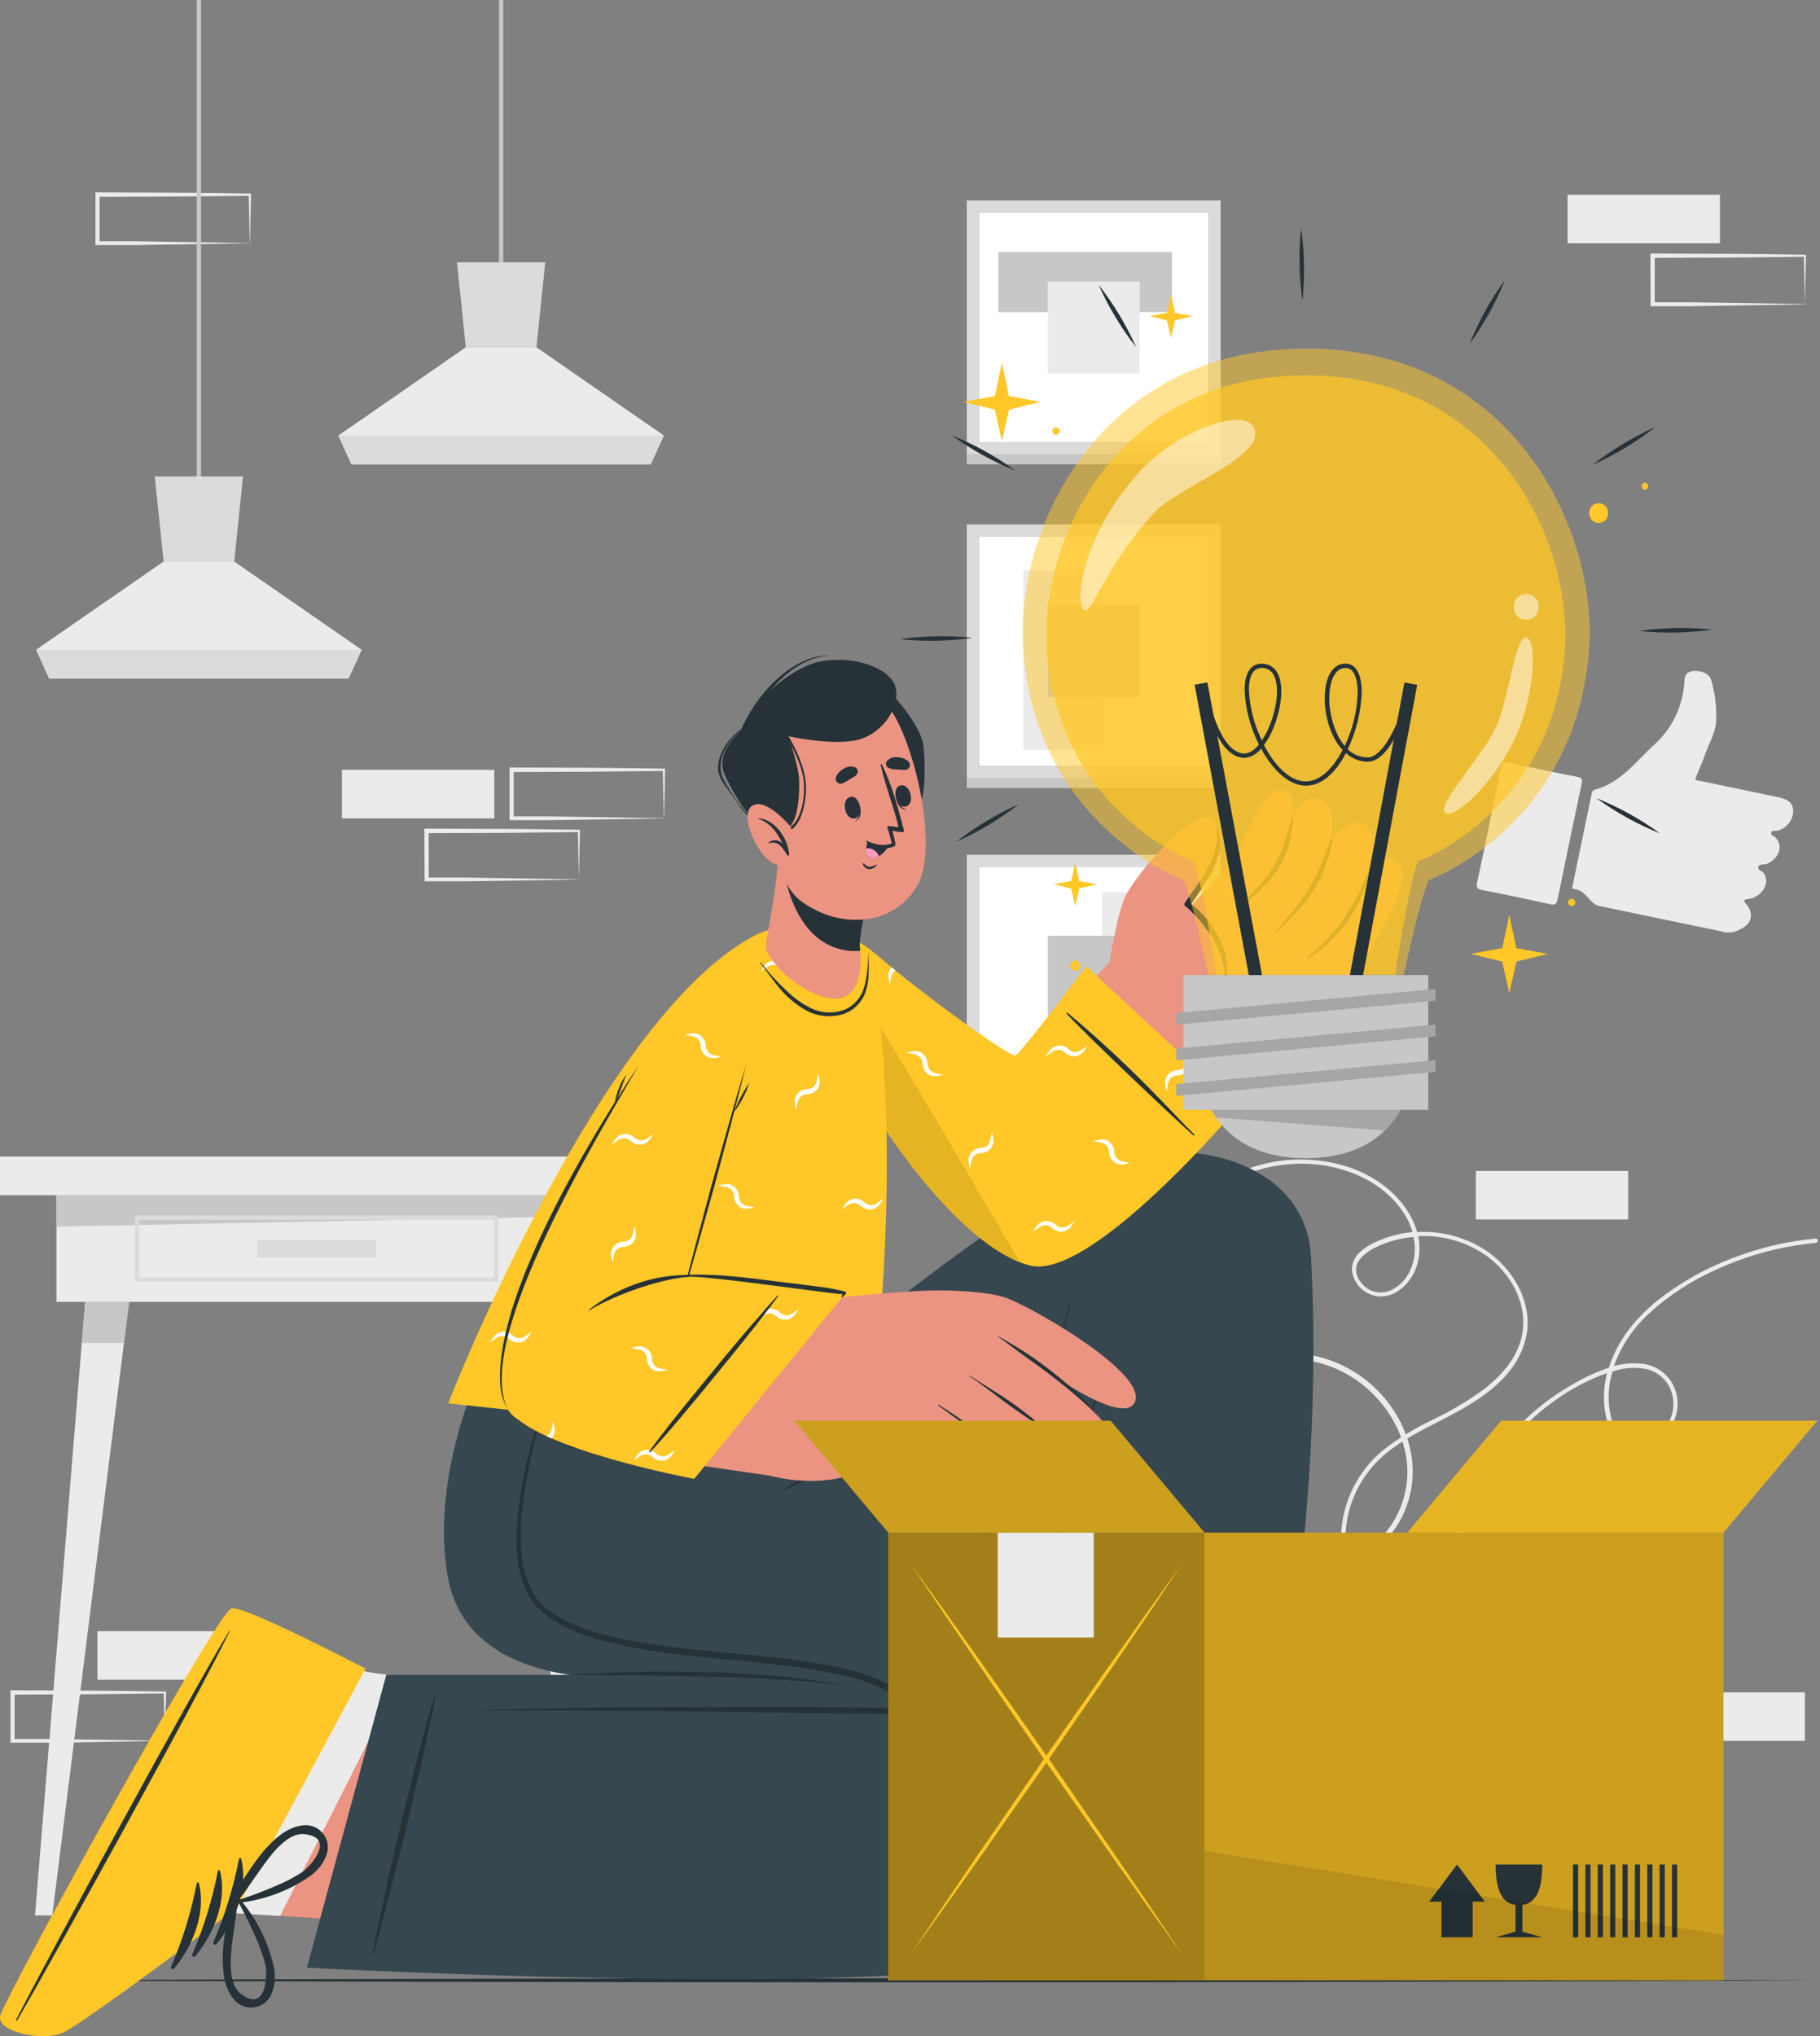 <svg width="464" height="519" viewBox="0 0 464 519" fill="none" xmlns="http://www.w3.org/2000/svg">
<rect x="0" y="0" width="464" height="519" fill="#808080" stroke="none"/>
<path d="M63.675 415.766H24.834V428.127H63.675V415.766Z" fill="#EBEBEB"/>
<path d="M415.104 298.461H376.264V310.822H415.104V298.461Z" fill="#EBEBEB"/>
<path d="M42.012 443.714C35.539 443.824 19.223 444.1 12.97 444.178H3.172H2.675V443.67V431.308V430.822H3.227L22.647 430.9C27.474 430.9 37.229 431.054 42.067 431.121H42.332V431.375L42.078 443.736L42.012 443.714ZM42.012 443.714L41.747 431.353L42.012 431.618C37.162 431.684 27.43 431.794 22.592 431.839L3.172 431.927L3.724 431.375V443.736L3.216 443.239H12.838C18.991 443.316 35.682 443.592 42.056 443.692L42.012 443.714Z" fill="#EBEBEB"/>
<path d="M169.248 208.585C162.775 208.695 146.459 208.971 140.206 209.049H130.408H129.911V208.541V196.179V195.627H130.463L149.883 195.693C154.722 195.693 164.465 195.848 169.303 195.914H169.568V196.168L169.303 208.53L169.248 208.585ZM169.248 208.585L168.983 196.223L169.248 196.489C164.399 196.555 154.677 196.665 149.828 196.71L130.408 196.776L130.96 196.223V208.585L130.452 208.088H140.074C146.238 208.165 162.929 208.441 169.292 208.541L169.248 208.585Z" fill="#EBEBEB"/>
<path d="M147.585 224.171C141.112 224.281 124.796 224.557 118.544 224.635H108.745H108.248V224.127L108.193 211.765V211.213H108.745L128.165 211.279C133.004 211.279 142.747 211.434 147.585 211.5H147.851V211.754L147.585 224.115V224.171ZM147.585 224.171L147.32 211.809L147.585 212.075C142.736 212.141 133.004 212.251 128.165 212.295L108.745 212.362L109.298 211.809V224.171L108.789 223.674H118.411C124.564 223.751 141.256 224.027 147.63 224.127L147.585 224.171Z" fill="#EBEBEB"/>
<path d="M126.011 196.223H87.171V208.584H126.011V196.223Z" fill="#EBEBEB"/>
<path d="M460.153 431.352H421.312V443.713H460.153V431.352Z" fill="#EBEBEB"/>
<path d="M438.49 49.633H399.65V61.994H438.49V49.633Z" fill="#EBEBEB"/>
<path d="M460.153 77.581C453.679 77.691 437.363 77.968 431.111 78.045H421.312H420.815V77.537L420.76 65.175V64.623H421.312L440.733 64.7C445.571 64.7 455.314 64.844 460.153 64.921H460.418V65.175L460.153 77.537V77.581ZM460.153 77.581L459.888 65.175L460.153 65.441C455.303 65.507 445.582 65.617 440.733 65.65L421.312 65.728L421.865 65.175V77.537L421.357 77.04H430.978C437.142 77.106 453.834 77.393 460.197 77.493L460.153 77.581Z" fill="#EBEBEB"/>
<path d="M63.675 61.995C57.201 62.105 40.885 62.382 34.633 62.459H24.834H24.337V61.951V49.589V49.037H24.89L44.31 49.114C49.148 49.114 58.891 49.258 63.73 49.335H63.995V49.589L63.73 61.951L63.675 61.995ZM63.675 61.995L63.409 49.634L63.675 49.899C58.825 49.965 49.093 50.075 44.254 50.109L24.834 50.186L25.387 49.634V61.995L24.878 61.498H34.5C40.653 61.564 57.345 61.851 63.719 61.951L63.675 61.995Z" fill="#EBEBEB"/>
<path d="M161.416 294.781H0.001V304.635H161.416V294.781Z" fill="#EBEBEB"/>
<path d="M147.022 304.635H14.395V331.821H147.022V304.635Z" fill="#EBEBEB"/>
<path d="M147.022 310.015L14.395 312.644V304.635H147.022V310.015Z" fill="#C7C7C7"/>
<path d="M127.039 326.696H34.379V309.783H127.039V326.696ZM35.483 325.591H125.934V310.888H35.483V325.591Z" fill="#DBDBDB"/>
<path d="M95.809 315.959H65.619V320.521H95.809V315.959Z" fill="#DBDBDB"/>
<path d="M13.324 488.198H8.927L21.708 331.832H32.909L13.324 488.198Z" fill="#EBEBEB"/>
<path d="M32.909 331.832L31.595 342.293H20.857L21.708 331.832H32.909Z" fill="#C7C7C7"/>
<path d="M148.094 488.198H152.49L139.709 331.832H128.508L148.094 488.198Z" fill="#EBEBEB"/>
<path d="M128.508 331.832L129.822 342.293H140.56L139.709 331.832H128.508Z" fill="#C7C7C7"/>
<path fill-rule="evenodd" clip-rule="evenodd" d="M405.802 229.772C404.477 228.502 403.438 226.834 401.384 226.602C400.577 226.514 400.887 225.895 400.975 225.497C402.566 217.809 404.16 210.124 405.758 202.443C405.88 201.879 406.001 201.427 406.675 201.25C413.16 199.515 416.915 194.224 421.555 189.993C423.916 187.903 425.831 185.358 427.186 182.511C428.541 179.664 429.309 176.573 429.442 173.423C429.553 171.645 430.547 171.037 432.149 171.004C434.115 171.004 435.872 171.877 436.247 173.302C437.281 176.793 437.707 180.436 437.507 184.072C437.241 187.055 435.595 189.673 434.634 192.479C433.927 194.533 432.999 196.522 432.16 198.565C432.591 199.052 433.265 198.985 433.784 199.107L453.259 203.172C455.988 203.735 457.17 204.796 457.17 206.696C457.145 207.857 456.741 208.979 456.019 209.888C455.297 210.798 454.296 211.446 453.171 211.733C452.629 211.877 451.801 211.479 451.58 212.219C451.359 212.959 452.287 213.092 452.685 213.501C454.695 215.6 453.568 218.836 450.475 220.184C449.735 220.515 448.509 220.04 448.266 220.99C448.089 221.753 449.282 221.985 449.702 222.636C451.204 224.912 449.536 228.16 446.388 229.032C445.971 229.074 445.558 229.144 445.151 229.242C444.786 229.386 444.422 229.563 444.952 230.137C447.349 232.733 446.708 235.517 443.45 236.964L442.478 237.395C441.321 237.789 440.066 237.789 438.909 237.395C428.724 235.296 418.543 233.179 408.365 231.043C407.875 231.012 407.396 230.884 406.956 230.666C406.516 230.448 406.124 230.144 405.802 229.772Z" fill="#EBEBEB"/>
<path fill-rule="evenodd" clip-rule="evenodd" d="M379.688 210.143C380.704 205.26 381.743 200.378 382.726 195.495C382.925 194.501 383.124 194.037 384.339 194.302C390.282 195.62 396.236 196.861 402.201 198.025C403.372 198.257 403.461 198.699 403.24 199.726C401.163 209.543 399.119 219.371 397.109 229.21C396.855 230.458 396.446 230.734 395.198 230.458C389.431 229.188 383.654 227.972 377.865 226.857C376.429 226.581 376.33 226.039 376.606 224.78C377.689 219.919 378.661 215.026 379.688 210.143Z" fill="#EBEBEB"/>
<path d="M51.258 0H50.153V125.612H51.258V0Z" fill="#C7C7C7"/>
<path d="M92.197 165.601L88.861 172.936H12.55L9.214 165.601L41.714 143.121H59.709L92.197 165.601Z" fill="#EBEBEB"/>
<path d="M61.962 121.447L59.709 143.121H41.714L39.449 121.447H61.962Z" fill="#DBDBDB"/>
<path d="M92.197 165.602L88.861 172.948H12.539L9.214 165.602H92.197Z" fill="#DBDBDB"/>
<path d="M128.309 0H127.204V71.019H128.309V0Z" fill="#C7C7C7"/>
<path d="M169.248 111.009L165.912 118.344H89.59L86.265 111.009L118.754 88.518H136.76L169.248 111.009Z" fill="#EBEBEB"/>
<path d="M139.013 66.856L136.76 88.518H118.754L116.5 66.856H139.013Z" fill="#DBDBDB"/>
<path d="M169.248 111.008L165.912 118.343H89.59L86.265 111.008H169.248Z" fill="#DBDBDB"/>
<path d="M308.161 136.682H249.525V195.318H308.161V136.682Z" fill="white"/>
<path d="M311.199 133.666H246.476V198.4H311.199V133.666ZM249.503 195.351V136.682H308.15V195.318L249.503 195.351Z" fill="#DBDBDB"/>
<path d="M260.892 191.098H281.163V145.397H260.892V191.098Z" fill="#EBEBEB"/>
<path d="M267.133 177.709H290.552V154.29H267.133V177.709Z" fill="#C7C7C7"/>
<path d="M311.221 200.862V198.365H246.476V200.862H311.221Z" fill="#C7C7C7"/>
<path d="M308.161 54.141H249.525V112.777H308.161V54.141Z" fill="white"/>
<path d="M298.782 64.227H254.551V79.537H298.782V64.227Z" fill="#C7C7C7"/>
<path d="M311.199 51.092H246.476V115.837H311.199V51.092ZM249.525 112.788V54.13H308.172V112.788H249.525Z" fill="#DBDBDB"/>
<path d="M290.563 71.76H267.144V95.179H290.563V71.76Z" fill="#EBEBEB"/>
<path d="M311.221 118.333V115.836H246.476V118.333H311.221Z" fill="#C7C7C7"/>
<path d="M308.161 220.902H249.525V279.538H308.161V220.902Z" fill="white"/>
<path d="M300.174 227.408H280.941V259.587H300.174V227.408Z" fill="#EBEBEB"/>
<path d="M311.199 217.852H246.476V282.585H311.199V217.852ZM249.503 279.536V220.934H308.15V279.57L249.503 279.536Z" fill="#DBDBDB"/>
<path d="M290.563 238.51H267.144V261.929H290.563V238.51Z" fill="#C7C7C7"/>
<path d="M311.221 285.083V282.586H246.476V285.083H311.221Z" fill="#C7C7C7"/>
<path d="M372.839 414.748C363.206 415.091 352.27 412.097 346.57 403.702C341.842 396.764 342.207 387.64 345.697 380.261C347.53 376.408 350.198 373.011 353.507 370.319C357.562 367.004 362.345 364.618 366.951 362.243C375.722 357.758 385.819 352.18 388.769 342.006C391.365 333.058 386.316 323.845 378.959 318.808C373.738 315.348 367.538 313.67 361.284 314.024C361.141 313.516 360.986 313.03 360.809 312.544C357.937 304.988 350.801 299.664 343.289 297.3C334.586 294.622 325.227 295.012 316.777 298.404C314.71 299.243 312.721 300.263 310.834 301.453C310.226 301.84 310.779 302.823 311.386 302.436C318.921 297.732 327.851 295.781 336.661 296.913C344.681 298.018 352.579 301.652 357.341 308.38C358.572 310.095 359.513 312.003 360.124 314.024C357.939 314.221 355.784 314.677 353.706 315.383C349.972 316.642 344.283 319.172 344.692 323.944C344.932 325.664 345.757 327.249 347.029 328.433C348.3 329.616 349.941 330.324 351.674 330.44C355.827 330.639 359.307 327.258 360.82 323.668C361.929 320.94 362.187 317.94 361.56 315.063C367.5 314.762 373.379 316.368 378.34 319.647C385.664 324.574 390.492 333.831 387.41 342.58C385.742 347.264 382.207 351.075 378.34 354.08C374.254 357.062 369.898 359.655 365.327 361.824C360.791 363.958 356.504 366.589 352.546 369.667C349.417 372.267 346.859 375.486 345.035 379.123C341.61 385.961 340.682 394.301 343.93 401.371C347.874 409.899 357.02 414.373 365.946 415.555C368.234 415.855 370.544 415.962 372.85 415.875C373.557 415.853 373.568 414.715 372.839 414.748ZM360.688 318.83C360.555 322.773 358.589 326.905 354.91 328.705C354.085 329.137 353.174 329.379 352.244 329.416C351.314 329.452 350.387 329.281 349.531 328.915C347.996 328.228 346.774 326.99 346.106 325.447C344.184 320.763 350.094 317.957 353.629 316.709C355.799 315.95 358.055 315.468 360.345 315.273C360.616 316.438 360.739 317.633 360.71 318.83H360.688Z" fill="#EBEBEB"/>
<path d="M462.97 315.672C455.487 316.36 448.14 318.112 441.152 320.875C434.33 323.505 427.951 327.168 422.24 331.734C416.872 336.152 412.387 341.676 410.255 348.37C410.255 348.447 410.255 348.525 410.177 348.602C407.106 349.643 404.146 350.986 401.34 352.612C396.038 355.572 391.2 359.294 386.979 363.659C378.502 372.321 372.692 383.238 370.243 395.109C369.956 396.534 369.735 397.981 369.558 399.428C369.459 400.146 370.586 400.356 370.663 399.627C372.113 388.283 376.704 377.569 383.919 368.696C387.494 364.273 391.657 360.359 396.292 357.064C400.399 354.06 404.92 351.667 409.713 349.961C408.997 352.721 408.762 355.583 409.017 358.423C409.338 361.737 410.398 365.194 413.049 367.348C414.191 368.31 415.588 368.917 417.07 369.094C418.78 369.207 420.479 368.757 421.909 367.812C424.571 366.155 426.511 363.556 427.344 360.533C427.736 359.045 427.802 357.491 427.539 355.975C427.276 354.46 426.69 353.019 425.819 351.75C424.956 350.562 423.847 349.574 422.568 348.851C421.29 348.129 419.87 347.69 418.407 347.564C416.068 347.348 413.71 347.562 411.448 348.193C413.302 343.065 416.372 338.464 420.396 334.783C425.503 330.134 431.33 326.344 437.65 323.559C444.07 320.604 450.865 318.541 457.844 317.428C459.556 317.163 461.268 316.942 463.003 316.788C463.127 316.753 463.236 316.679 463.312 316.575C463.389 316.472 463.428 316.345 463.424 316.217C463.421 316.088 463.374 315.964 463.291 315.866C463.209 315.767 463.095 315.699 462.97 315.672ZM411.591 349.431C414.33 348.55 417.254 348.413 420.064 349.033C421.477 349.415 422.772 350.142 423.835 351.148C424.897 352.155 425.693 353.409 426.151 354.799C426.611 356.251 426.734 357.789 426.51 359.296C426.286 360.802 425.721 362.238 424.858 363.493C423.157 366.012 420.064 368.508 416.827 367.912C413.591 367.315 411.569 364.311 410.752 361.284C409.944 358.042 409.902 354.657 410.63 351.397C410.752 350.778 410.928 350.171 411.094 349.574L411.591 349.431Z" fill="#EBEBEB"/>
<path d="M284.134 474.224C281.405 460.526 280.058 446.066 283.769 432.412C286.719 421.564 293.325 411.424 302.935 405.37C307.696 402.38 313.123 400.615 318.732 400.233C324.698 399.802 330.685 400.443 336.639 399.946C342.262 399.471 347.686 397.737 351.895 393.97C355.845 390.328 358.551 385.536 359.627 380.272C361.947 369.225 356.501 358.035 347.763 351.385C339.246 344.911 326.719 342.426 317.119 348.071C316.068 348.706 315.083 349.446 314.181 350.28C309.852 347.774 305.009 346.289 300.019 345.939C288.785 345.165 277.926 351.075 271.784 360.421C270.328 362.658 269.169 365.076 268.337 367.612C268.061 368.452 269.442 368.717 269.674 367.933C271.412 362.869 274.438 358.345 278.455 354.806C282.473 351.267 287.342 348.836 292.585 347.75C299.647 346.462 306.937 347.714 313.165 351.285C307.884 356.809 305.819 365.646 309.332 372.594C311.662 377.234 317.064 381.155 322.245 378.438C324.445 377.208 326.119 375.216 326.951 372.837C327.801 370.156 327.735 367.269 326.763 364.63C324.952 359.195 320.721 354.621 316.048 351.451L315.385 351.031C315.864 350.629 316.37 350.26 316.899 349.926C325.868 343.972 338.219 346.137 346.504 352.257C355.043 358.565 360.544 369.391 358.291 380.062C357.245 385.184 354.576 389.833 350.679 393.318C346.437 397.03 341.002 398.444 335.479 398.786C329.956 399.129 324.156 398.587 318.511 399.018C313.293 399.374 308.218 400.883 303.654 403.437C294.573 408.562 287.812 417.367 284.09 426.999C279.417 439.151 279.406 452.584 281.162 465.298C281.593 468.458 282.146 471.606 282.775 474.743C282.985 475.495 284.3 475.086 284.134 474.224ZM322.124 358.852C325.36 363.072 327.934 369.181 324.797 374.163C324.176 375.23 323.307 376.131 322.262 376.789C321.218 377.447 320.029 377.842 318.799 377.941C315.86 378.007 313.275 375.886 311.618 373.6C306.956 367.027 308.901 357.46 314.391 351.915C317.36 353.749 319.979 356.098 322.124 358.852Z" fill="#EBEBEB"/>
<path d="M0.001 504.748C148.414 504.074 314.91 504.063 463.323 504.748C314.91 505.433 148.414 505.422 0.001 504.748Z" fill="#263238"/>
<path d="M364.499 501.698C368.288 500.428 364.919 489.47 360.699 486.078C359.351 484.974 354.369 482.477 348.117 479.45C334.363 472.822 314.579 463.985 314.579 463.985L331.436 392.59L262.77 392.965C262.77 392.965 243.99 460.019 244.123 464.184C244.123 464.438 244.123 464.703 244.123 464.957C244.708 483.88 245.647 499.367 247.205 500.306C251.392 503.002 360.677 502.98 364.499 501.698Z" fill="#EB9481"/>
<path d="M364.499 501.697C360.677 502.978 251.381 503 247.227 500.36C245.669 499.388 244.73 483.901 244.145 465.011C244.145 464.757 244.145 464.492 244.145 464.237C244.635 460.85 245.351 457.499 246.288 454.207H316.91L314.59 464.039C314.59 464.039 334.375 472.876 348.128 479.504C354.38 482.52 359.362 485.027 360.71 486.132C364.93 489.468 368.288 500.415 364.499 501.697Z" fill="#EBEBEB"/>
<path d="M365.725 502.306C361.837 503.621 250.563 503.488 246.332 500.793C244.697 499.787 243.78 483.582 243.217 463.952C243.217 463.742 243.217 463.543 243.217 463.333L315.021 462.615V463.841C315.021 463.841 357.584 482.941 361.936 486.399C366.289 489.856 369.614 501.025 365.725 502.306Z" fill="#FFC727"/>
<path d="M364.477 497.997C345.698 497.511 270.016 497.334 251.436 498.285C251.281 498.285 251.281 498.395 251.436 498.406C270.016 499.29 345.72 498.848 364.477 498.307C364.864 498.284 364.864 498.008 364.477 497.997Z" fill="#263238"/>
<path d="M322.996 462.857C315.606 461.466 306.581 462.592 300.903 467.84C300.682 468.049 300.98 468.348 301.212 468.281C308.271 466.013 315.551 464.505 322.93 463.785C323.038 463.771 323.138 463.72 323.213 463.64C323.288 463.56 323.333 463.457 323.341 463.348C323.349 463.239 323.319 463.131 323.256 463.042C323.193 462.952 323.102 462.887 322.996 462.857Z" fill="#263238"/>
<path d="M328.321 466.051C320.931 464.659 311.905 465.786 306.227 471.033C306.006 471.243 306.305 471.552 306.537 471.475C313.595 469.206 320.876 467.699 328.255 466.979C328.363 466.964 328.463 466.913 328.538 466.833C328.613 466.754 328.658 466.651 328.665 466.542C328.673 466.433 328.643 466.324 328.58 466.235C328.518 466.146 328.426 466.081 328.321 466.051Z" fill="#263238"/>
<path d="M333.646 469.265C326.255 467.884 317.23 469 311.552 474.258C311.331 474.457 311.629 474.766 311.861 474.689C318.92 472.42 326.2 470.913 333.579 470.193C333.688 470.178 333.788 470.127 333.862 470.047C333.937 469.968 333.982 469.865 333.99 469.756C333.998 469.647 333.968 469.538 333.905 469.449C333.842 469.359 333.751 469.294 333.646 469.265Z" fill="#263238"/>
<path d="M332.607 446.74C329.713 442.741 324.311 444.531 321.229 447.115C316.015 451.652 312.087 457.481 309.84 464.017C309.83 464.045 309.826 464.076 309.829 464.105C309.832 464.135 309.842 464.164 309.858 464.19C309.874 464.215 309.896 464.237 309.921 464.253C309.947 464.269 309.976 464.279 310.006 464.282C310.006 464.845 310.536 465.387 311.166 465.21C317.263 463.001 324.068 461.299 329.293 457.245C332.342 454.881 335.347 450.518 332.607 446.74ZM319.716 459.908C316.744 461.079 313.728 462.117 310.801 463.398C312.925 460.043 315.218 456.799 317.672 453.677C318.882 452.187 320.189 450.778 321.583 449.457C323.792 447.458 332.486 443.216 331.171 451.313C330.453 455.776 323.262 458.494 319.716 459.908Z" fill="#263238"/>
<path d="M291.082 462.063C297.158 464.67 304.151 464.548 310.624 465.178C310.768 465.179 310.909 465.146 311.038 465.082C311.167 465.018 311.278 464.925 311.364 464.81C311.45 464.695 311.508 464.561 311.533 464.42C311.558 464.278 311.549 464.133 311.508 463.996C311.538 463.986 311.566 463.97 311.588 463.947C311.611 463.925 311.628 463.897 311.638 463.867C311.647 463.836 311.65 463.804 311.644 463.773C311.639 463.741 311.626 463.712 311.607 463.686C307.775 457.939 302.504 453.296 296.318 450.22C292.673 448.508 286.995 448.144 285.205 452.739C283.515 457.091 287.525 460.549 291.082 462.063ZM287.768 456.804C284.454 449.292 293.943 451.204 296.606 452.573C298.291 453.492 299.911 454.526 301.455 455.666C304.618 458.065 307.656 460.624 310.558 463.333C307.398 462.836 304.228 462.604 301.057 462.228C297.224 461.753 289.58 460.936 287.746 456.804H287.768Z" fill="#263238"/>
<path d="M164.752 348.214C164.752 348.214 152.446 392.777 173.932 405.966C188.293 414.804 251.69 402.597 254.385 394.754C259.478 379.951 259.489 374.527 259.489 374.527L243.206 453.025L323.085 453.964C323.085 453.964 338.075 389.021 334.22 320.1C332.795 294.615 298.539 286.96 274.711 299.575C251.612 311.87 210.231 345.972 210.231 345.972L164.752 348.214Z" fill="#37474F"/>
<path d="M249.944 407.028C254.253 396.489 253.91 392.358 264.67 359.659C266.106 355.241 267.31 350.822 268.591 346.403C269.917 341.819 271.497 337.256 272.502 332.595C272.502 332.374 272.922 332.462 272.855 332.683C271.618 336.726 270.812 340.902 269.74 344.989C268.669 349.076 267.63 352.998 266.515 356.975C266.029 358.698 265.52 360.41 265.034 362.134L265.664 361.029C266.603 359.416 267.553 357.803 268.525 356.213C270.536 352.899 272.944 349.872 274.744 346.447C274.855 346.249 275.186 346.447 275.065 346.624C273.032 349.938 271.585 353.517 269.685 356.864C268.757 358.488 267.796 360.079 266.802 361.659C265.969 363.151 265.012 364.57 263.941 365.901C262.471 370.949 259.323 383.111 257.755 388.127C252.806 403.935 254.441 398.787 250.74 407.271C250.552 407.79 249.757 407.481 249.944 407.028Z" fill="#263238"/>
<path d="M286.332 440.058C274.302 439.925 262.306 439.241 250.276 439.02C250.055 439.02 250.022 438.655 250.276 438.655C262.261 438.589 274.225 438.114 286.211 438.257C298.196 438.401 310.237 438.998 322.256 439.362C322.554 439.362 322.61 439.848 322.256 439.848C310.282 439.914 298.318 440.179 286.332 440.058Z" fill="#263238"/>
<path d="M256.859 436.037C257.964 430.723 259.5 425.509 260.903 420.273C262.306 415.037 263.708 409.79 265.156 404.564C268.05 394.103 271.066 383.675 274.081 373.247C275.783 367.326 277.638 361.438 279.45 355.572C279.459 355.537 279.481 355.507 279.512 355.488C279.543 355.47 279.581 355.464 279.616 355.473C279.651 355.482 279.681 355.504 279.7 355.535C279.718 355.566 279.724 355.603 279.715 355.639C274.354 376.671 268.598 397.598 262.449 418.417C260.704 424.316 259.135 430.303 257.047 436.092C257.037 436.113 257.019 436.129 256.998 436.139C256.977 436.148 256.953 436.149 256.93 436.143C256.908 436.136 256.889 436.122 256.876 436.103C256.863 436.083 256.857 436.06 256.859 436.037Z" fill="#263238"/>
<path d="M173.932 405.955C152.446 392.776 164.752 348.214 164.752 348.214L203.073 346.336L255.258 392.158C254.982 392.975 254.695 393.837 254.385 394.732C251.69 402.597 188.282 414.77 173.932 405.955Z" fill="#263238"/>
<path d="M323.483 452.153C323.229 453.346 323.085 453.954 323.085 453.954L243.206 453.026L255.733 392.611L323.483 452.153Z" fill="#263238"/>
<path d="M1.161 513.121C0.443 517.053 11.678 519.384 16.627 517.307C18.206 516.645 22.835 513.507 28.491 509.475C40.907 500.638 58.184 487.536 58.184 487.536L116.875 491.082L149.629 430.712C149.629 430.712 95.644 427.597 91.943 425.686L91.369 425.299C74.5 416.705 60.438 410.066 58.869 410.938C54.495 413.369 1.89 509.155 1.161 513.121Z" fill="#EB9481"/>
<path d="M102.294 427.243L71.418 488.332L58.229 487.537C58.229 487.537 40.963 500.605 28.535 509.475C22.89 513.496 18.273 516.645 16.682 517.307C11.678 519.384 0.443 517.053 1.216 513.11C1.99 509.166 54.495 413.369 58.814 410.939C60.405 410.055 74.456 416.683 91.302 425.299C91.546 425.41 91.766 425.542 91.987 425.653C92.904 426.161 96.892 426.702 102.294 427.243Z" fill="#EBEBEB"/>
<path d="M0.034 513.904C0.763 509.861 54.473 412.407 58.869 409.999C60.526 409.049 75.185 416.052 92.65 425.011L93.202 425.298L59.256 488.563L58.151 487.955C58.151 487.955 20.957 516.058 15.831 518.201C10.706 520.344 -0.706 517.925 0.034 513.904Z" fill="#FFC727"/>
<path d="M4.42 514.876C13.876 498.67 50.496 432.412 58.604 415.676C58.67 415.544 58.604 415.488 58.505 415.621C48.783 431.473 12.705 498.029 4.155 514.732C3.967 515.086 4.221 515.218 4.42 514.876Z" fill="#263238"/>
<path d="M55.213 495.468C59.985 489.668 63.354 481.206 61.465 473.728C61.388 473.441 60.979 473.551 60.935 473.794C59.524 481.072 57.339 488.179 54.417 494.993C54.363 495.098 54.35 495.22 54.382 495.334C54.414 495.448 54.489 495.545 54.591 495.606C54.693 495.666 54.814 495.686 54.929 495.66C55.045 495.635 55.146 495.566 55.213 495.468Z" fill="#263238"/>
<path d="M49.833 498.583C54.605 492.783 57.963 484.332 56.085 476.854C56.008 476.556 55.599 476.666 55.544 476.909C54.138 484.189 51.953 491.296 49.026 498.108C48.987 498.212 48.986 498.328 49.023 498.433C49.06 498.539 49.134 498.627 49.23 498.684C49.326 498.741 49.44 498.762 49.55 498.743C49.66 498.725 49.761 498.668 49.833 498.583Z" fill="#263238"/>
<path d="M44.442 501.698C49.214 495.899 52.584 487.448 50.694 479.969C50.628 479.682 50.219 479.782 50.164 480.036C48.756 487.311 46.571 494.414 43.647 501.223C43.592 501.328 43.579 501.45 43.611 501.564C43.644 501.678 43.718 501.776 43.82 501.836C43.922 501.897 44.043 501.917 44.158 501.891C44.274 501.865 44.376 501.796 44.442 501.698Z" fill="#263238"/>
<path d="M64.68 511.64C69.585 511.033 70.612 505.432 69.839 501.488C68.373 494.736 65.158 488.489 60.515 483.372C60.497 483.346 60.473 483.326 60.445 483.312C60.417 483.298 60.386 483.291 60.355 483.291C60.324 483.291 60.293 483.298 60.265 483.312C60.237 483.326 60.213 483.346 60.195 483.372C60.072 483.296 59.933 483.251 59.789 483.239C59.645 483.228 59.5 483.25 59.367 483.305C59.233 483.36 59.115 483.446 59.021 483.555C58.926 483.665 58.859 483.795 58.825 483.935C57.864 490.386 56.019 497.103 57.124 503.731C57.676 507.487 60.051 512.226 64.68 511.64ZM59.355 493.965C59.753 490.795 60.305 487.669 60.593 484.476C62.506 487.955 64.242 491.527 65.796 495.181C66.525 496.96 67.134 498.787 67.618 500.649C68.303 503.532 67.828 513.198 61.366 508.149C57.798 505.399 58.88 497.788 59.333 493.999L59.355 493.965Z" fill="#263238"/>
<path d="M71.253 467.862C66.05 471.938 62.791 478.135 59.101 483.493C59.031 483.619 58.99 483.76 58.985 483.904C58.979 484.049 59.007 484.193 59.068 484.324C59.128 484.455 59.218 484.571 59.332 484.66C59.445 484.75 59.578 484.812 59.72 484.84C59.715 484.87 59.717 484.901 59.725 484.93C59.733 484.958 59.748 484.985 59.768 485.007C59.789 485.03 59.814 485.047 59.842 485.058C59.87 485.07 59.9 485.074 59.93 485.072C66.814 484.488 73.424 482.103 79.096 478.157C82.355 475.804 85.415 470.999 82.244 467.21C79.217 463.631 74.29 465.487 71.253 467.862ZM77.472 467.486C85.647 468.193 79.405 475.594 76.931 477.24C75.312 478.273 73.625 479.195 71.882 480.002C68.275 481.616 64.588 483.046 60.836 484.288C62.802 481.769 64.525 479.096 66.359 476.555C68.579 473.407 72.965 467.099 77.472 467.486Z" fill="#263238"/>
<path d="M215.291 337.311C216.457 348.19 217.073 359.122 217.136 370.064C217.136 370.064 293.005 409.832 296.473 447.623C297.699 461.012 295.91 486.099 269.663 497.521C240.334 510.258 78.234 501.52 78.234 501.52L98.483 426.888H169.977C169.977 426.888 119.527 434.919 114.048 401.304C108.955 370.053 128.143 337.344 128.143 337.344L215.291 337.311Z" fill="#37474F"/>
<path d="M94.981 497.809C96.759 489.215 98.494 480.565 100.504 472.015C102.515 463.465 104.625 454.904 106.834 446.409C107.475 444 108.127 441.614 108.778 439.217C109.088 438.113 109.397 436.931 109.728 435.793C110.06 434.655 110.325 433.462 110.778 432.368C110.778 432.247 110.966 432.368 110.954 432.435C110.656 434.668 110.225 436.881 109.662 439.063C109.209 441.139 108.778 443.216 108.325 445.293C107.397 449.557 106.444 453.817 105.464 458.074C103.498 466.602 101.333 475.053 99.112 483.481C97.853 488.283 96.586 493.07 95.312 497.842C95.268 498.207 94.915 498.096 94.981 497.809Z" fill="#263238"/>
<path d="M145.299 426.857C151.087 426.437 156.887 426.249 162.697 426.128C168.508 426.006 174.308 426.072 180.118 426.183C185.929 426.293 191.728 426.592 197.517 427.111C203.315 427.545 209.077 428.379 214.761 429.607L210.441 429.044L206.122 428.635C203.228 428.392 200.345 428.149 197.45 428.017C191.673 427.685 185.884 427.453 180.085 427.354C174.285 427.254 168.497 427.111 162.697 427.033L145.299 426.857Z" fill="#263238"/>
<path d="M144.028 343.432C141.437 350.08 139.188 356.857 137.29 363.735C135.343 370.585 133.962 377.583 133.158 384.658C132.77 388.176 132.696 391.721 132.938 395.252C133.113 398.745 133.988 402.167 135.511 405.315C136.284 406.842 137.333 408.213 138.605 409.358C139.914 410.502 141.34 411.505 142.858 412.352C145.955 414.014 149.226 415.329 152.612 416.274C159.472 418.099 166.469 419.366 173.534 420.063C180.604 420.891 187.718 421.466 194.832 422.184C201.985 422.795 209.087 423.902 216.086 425.498C219.643 426.298 223.079 427.564 226.304 429.265C229.479 431.023 232.443 433.135 235.142 435.561L236.744 436.986H234.534L176.727 436.213L147.817 435.981C138.185 435.981 128.552 435.926 118.908 436.18C128.541 435.628 138.174 435.473 147.817 435.296C157.461 435.119 167.094 435.108 176.727 435.086H205.647L234.556 435.351L233.993 436.754C231.372 434.43 228.496 432.411 225.421 430.734C222.312 429.114 219.003 427.914 215.578 427.166C208.657 425.643 201.647 424.559 194.589 423.918C187.508 423.156 180.394 422.548 173.28 421.709C166.134 420.965 159.06 419.647 152.126 417.765C148.63 416.782 145.263 415.388 142.095 413.611C140.515 412.692 139.034 411.611 137.677 410.386C136.314 409.125 135.191 407.628 134.363 405.967C132.808 402.65 131.932 399.056 131.789 395.395C131.593 391.798 131.719 388.189 132.164 384.614C133.08 377.499 134.61 370.476 136.738 363.625C138.781 356.76 141.215 350.018 144.028 343.432Z" fill="#263238"/>
<path d="M207.017 336.527C207.017 336.489 207.032 336.452 207.059 336.425C207.086 336.398 207.122 336.383 207.161 336.383C207.199 336.383 207.235 336.398 207.262 336.425C207.289 336.452 207.304 336.489 207.304 336.527C207.602 339.112 208.508 353.87 208.961 359.426C209.116 361.415 208.961 364.95 211.9 364.95C214.186 364.95 215.324 362.464 215.578 360.531C215.887 358.167 214.617 341.034 214.33 335.334C214.33 335.168 214.584 335.157 214.606 335.334C215.655 341.045 217.699 359.228 217.092 361.779C216.617 363.768 215.589 365.668 213.557 366.342C213.729 368.586 213.695 370.842 213.457 373.08C213.457 373.268 212.861 373.312 212.816 373.169C212.916 371.832 212.209 366.651 212.231 366.629C211.525 366.691 210.815 366.569 210.17 366.275C209.525 365.98 208.968 365.524 208.552 364.95C206.531 362.221 206.973 343.099 207.017 336.527Z" fill="#263238"/>
<path d="M198.82 380.305C200.897 378.88 203.029 377.588 205.183 376.306C207.337 375.025 209.524 373.832 211.734 372.65C213.943 371.468 216.152 370.352 218.461 369.336C220.77 368.319 223.023 367.27 225.398 366.441C224.294 367.093 223.189 367.679 222.084 368.319L218.77 370.142C216.561 371.368 214.352 372.539 212.142 373.71C209.933 374.881 207.724 376.03 205.514 377.124L202.2 378.77C201.107 379.267 199.98 379.819 198.82 380.305Z" fill="#263238"/>
<path d="M144.979 368.442C149 368.442 161.549 369.16 167.536 364.112C172.374 360.024 174.495 346.061 175.335 342.228C175.335 342.04 175.655 342.107 175.655 342.283C175.752 346.612 175.204 350.93 174.031 355.097C173.059 358.632 171.756 362.576 168.895 365.04C166.034 367.503 161.803 368.563 157.958 369.038C153.639 369.543 149.272 369.484 144.967 368.862C144.924 368.846 144.886 368.817 144.859 368.779C144.833 368.74 144.82 368.694 144.821 368.648C144.822 368.601 144.838 368.556 144.866 368.519C144.895 368.482 144.934 368.455 144.979 368.442Z" fill="#263238"/>
<path d="M212.386 261.265C225.122 280.199 242.808 314.676 262.516 318.432C281.295 322.011 315.242 280.575 325.007 266.656C328.553 261.618 291.348 237.238 286.686 241.436C277.904 249.346 260.925 271.859 257.964 271.472C255.004 271.086 243.802 261.42 220.405 244.474C206.255 234.189 198.047 239.923 212.386 261.265Z" fill="#EB9481"/>
<path d="M321.516 270.811C325.603 267.64 343.09 251.446 346.924 245.845C350.757 240.245 360.71 223.354 356.722 219.963C352.734 216.571 349.431 221.288 349.431 221.288C349.431 221.288 352.502 213.489 348.172 210.44C343.842 207.392 338.959 214.859 338.959 214.859C338.959 214.859 341.522 206.618 336.993 203.89C332.463 201.161 328.807 209.535 328.807 209.535C328.807 209.535 331.491 202.1 326.819 201.426C321.196 200.609 317.771 214.859 313.054 220.714C311.95 222.051 289.403 246.121 289.403 246.121L321.516 270.811Z" fill="#EB9481"/>
<path d="M329.149 208.86C326.62 219.343 323.692 223.485 316.07 230.865C315.927 231.008 316.07 231.262 316.28 231.13C324.388 224.579 328.807 219.906 329.669 208.959C329.713 208.429 329.271 208.362 329.149 208.86Z" fill="#263238"/>
<path d="M339.169 214.064C335.579 224.713 332.453 229.242 325.04 237.56C324.93 237.681 325.129 237.869 325.239 237.759C333.193 230.203 337.49 225.442 339.677 214.329C339.777 213.832 339.335 213.577 339.169 214.064Z" fill="#263238"/>
<path d="M349.067 221.697C344.847 231.761 341.632 236.864 333.403 244.023C333.36 244.055 333.332 244.103 333.325 244.156C333.318 244.208 333.332 244.262 333.364 244.304C333.396 244.347 333.444 244.375 333.497 244.382C333.55 244.389 333.603 244.375 333.646 244.343C342.748 237.859 346.813 231.518 349.354 221.863C349.531 221.2 349.332 221.068 349.067 221.697Z" fill="#263238"/>
<path d="M282.355 248.287C282.355 248.287 284.355 234.931 286.531 229.253C288.707 223.575 304.57 205.47 308.713 208.629C314.026 212.771 306.912 225.066 302.648 230.623C302.648 230.623 314.954 240.2 311.762 250.12C308.569 260.04 282.355 248.287 282.355 248.287Z" fill="#EB9481"/>
<path d="M309.796 210.252C311.917 217.521 305.841 224.47 302.063 230.137C302.004 230.219 301.966 230.314 301.952 230.414C301.938 230.514 301.948 230.616 301.982 230.712C302.015 230.807 302.071 230.893 302.145 230.962C302.219 231.031 302.308 231.081 302.405 231.109C307.299 235.461 312.922 243.028 312.093 249.888C312.085 249.929 312.092 249.972 312.115 250.007C312.138 250.042 312.174 250.067 312.215 250.076C312.256 250.085 312.299 250.077 312.334 250.054C312.369 250.031 312.394 249.995 312.403 249.954C314.292 242.719 309.365 234.831 303.709 230.402C307.631 224.613 313.419 217.378 309.818 210.197C309.84 210.186 309.785 210.197 309.796 210.252Z" fill="#263238"/>
<path d="M276.954 246.264L315.617 282.221C315.617 282.221 278.235 326.497 262.593 322.564C244.631 318.057 220.162 284.387 207.249 254.284C198.312 233.461 211.877 233.406 223.753 243.591C236.136 254.196 257.467 269.44 258.859 268.998C260.251 268.557 276.954 246.264 276.954 246.264Z" fill="#FFC727"/>
<path d="M227.387 246.596C227.102 246.878 226.88 247.217 226.735 247.591C226.484 248.129 226.429 248.739 226.581 249.314C226.669 249.855 226.735 250.363 226.857 250.871C226.997 250.359 227.108 249.839 227.188 249.314C227.234 248.855 227.385 248.412 227.63 248.021C227.807 247.754 228.032 247.522 228.293 247.336L227.387 246.596ZM204.498 244.95C204.505 244.98 204.505 245.01 204.498 245.039L204.598 244.873L204.498 244.95ZM286.465 296.053C286.009 296.001 285.571 295.846 285.184 295.6C284.829 295.375 284.54 295.06 284.346 294.688C284.152 294.315 284.06 293.898 284.079 293.479C284.055 292.839 283.845 292.22 283.477 291.697C283.108 291.173 282.596 290.768 282.002 290.529C281.434 290.375 280.836 290.375 280.268 290.529C279.728 290.603 279.193 290.71 278.666 290.85C279.207 290.982 279.715 291.037 280.268 291.148C280.731 291.185 281.18 291.324 281.582 291.557C281.937 291.771 282.231 292.072 282.438 292.432C282.645 292.791 282.757 293.197 282.764 293.611C282.763 294.246 282.951 294.868 283.303 295.397C283.655 295.926 284.155 296.338 284.742 296.583C285.288 296.817 285.892 296.882 286.476 296.771C287.017 296.649 287.581 296.583 288.045 296.45C287.528 296.282 287 296.149 286.465 296.053ZM238.887 273.583C238.422 273.539 237.973 273.392 237.572 273.153C237.225 272.921 236.941 272.604 236.748 272.234C236.555 271.863 236.458 271.45 236.468 271.032C236.456 270.389 236.252 269.764 235.882 269.238C235.512 268.712 234.992 268.31 234.391 268.082C233.834 267.888 233.235 267.846 232.656 267.961C232.115 268.082 231.552 268.149 231.088 268.281C231.603 268.419 232.127 268.522 232.656 268.59C233.122 268.624 233.572 268.768 233.971 269.01C234.333 269.22 234.636 269.519 234.85 269.879C235.065 270.238 235.184 270.646 235.197 271.065C235.184 271.708 235.368 272.34 235.723 272.877C236.078 273.414 236.588 273.83 237.186 274.07C237.741 274.302 238.353 274.36 238.942 274.235C239.466 274.172 239.986 274.08 240.5 273.959C239.914 273.793 239.395 273.727 238.887 273.617V273.583ZM303.278 270.269C303.209 269.74 303.106 269.216 302.969 268.701C302.847 269.176 302.781 269.64 302.671 270.137V270.269C302.646 270.732 302.513 271.182 302.284 271.584C302.077 271.943 301.779 272.241 301.42 272.448C301.062 272.656 300.655 272.765 300.24 272.766C299.601 272.772 298.977 272.963 298.444 273.316C297.911 273.669 297.491 274.169 297.236 274.754C297.027 275.308 296.974 275.907 297.081 276.489C297.152 277.025 297.255 277.556 297.39 278.08C297.534 277.557 297.641 277.026 297.711 276.489C297.75 276.027 297.906 275.582 298.163 275.196C298.387 274.843 298.699 274.554 299.07 274.36C299.44 274.166 299.856 274.074 300.273 274.092C300.913 274.067 301.532 273.858 302.055 273.49C302.579 273.121 302.984 272.609 303.223 272.015C303.368 271.616 303.421 271.189 303.378 270.767C303.354 270.624 303.321 270.484 303.278 270.347V270.269ZM253.192 290.087C253.125 289.558 253.022 289.034 252.883 288.519C252.761 289.027 252.684 289.535 252.563 290.087C252.533 290.549 252.401 290.998 252.176 291.402C251.964 291.759 251.663 292.055 251.303 292.262C250.943 292.469 250.536 292.58 250.121 292.584C249.483 292.589 248.86 292.779 248.327 293.129C247.794 293.48 247.374 293.977 247.117 294.561C246.911 295.115 246.858 295.714 246.962 296.296C247.033 296.835 247.136 297.37 247.271 297.897C247.413 297.37 247.524 296.836 247.603 296.296C247.64 295.838 247.792 295.397 248.044 295.014C248.269 294.662 248.582 294.375 248.953 294.181C249.323 293.987 249.737 293.894 250.154 293.909C250.794 293.885 251.413 293.676 251.936 293.308C252.46 292.939 252.865 292.427 253.104 291.833C253.289 291.296 253.32 290.718 253.192 290.165V290.087ZM272.579 312.181C272.242 312.489 271.825 312.696 271.375 312.777C270.968 312.876 270.542 312.864 270.142 312.742C269.741 312.619 269.381 312.391 269.1 312.081C268.629 311.647 268.042 311.359 267.411 311.251C266.78 311.143 266.131 311.221 265.543 311.474C265.008 311.709 264.552 312.092 264.228 312.578C263.941 313.031 263.587 313.451 263.333 313.926C263.808 313.639 264.228 313.308 264.681 313.031C265.023 312.715 265.442 312.494 265.896 312.391C266.296 312.277 266.718 312.27 267.122 312.371C267.525 312.472 267.894 312.677 268.194 312.965C268.634 313.424 269.204 313.739 269.826 313.869C270.449 313.999 271.097 313.938 271.684 313.694C272.243 313.469 272.723 313.085 273.065 312.589C273.353 312.148 273.673 311.728 273.927 311.242C273.452 311.628 273.032 311.938 272.535 312.236L272.579 312.181ZM275.893 267.464C275.55 267.771 275.13 267.981 274.678 268.071C274.27 268.164 273.845 268.148 273.445 268.024C273.046 267.9 272.686 267.672 272.403 267.364C271.937 266.924 271.352 266.632 270.72 266.526C270.089 266.42 269.44 266.504 268.857 266.768C268.318 267.002 267.859 267.385 267.531 267.872C267.255 268.314 266.901 268.734 266.636 269.22C267.122 268.922 267.531 268.601 267.984 268.314C268.327 267.996 268.751 267.779 269.21 267.685C269.61 267.571 270.032 267.564 270.436 267.665C270.839 267.766 271.208 267.971 271.508 268.259C271.83 268.598 272.223 268.86 272.66 269.027C273.096 269.194 273.564 269.262 274.03 269.225C274.496 269.188 274.948 269.047 275.352 268.813C275.757 268.579 276.104 268.258 276.368 267.872C276.667 267.419 276.976 267 277.241 266.525C276.744 266.911 276.335 267.221 275.849 267.519L275.893 267.464Z" fill="white"/>
<path d="M304.283 289.425C298.693 284.476 276.567 263.421 272.093 258.549C271.784 258.207 271.927 257.931 272.292 258.24C289.392 272.601 299.235 284.067 304.471 289.171C304.57 289.281 304.427 289.502 304.283 289.425Z" fill="#263238"/>
<path opacity="0.1" d="M260.019 321.725C242.344 314.854 219.599 282.962 207.293 254.34C202.377 242.874 204.277 237.704 208.961 237.074C224.227 260.482 244.333 294.948 260.019 321.725Z" fill="#000102"/>
<path d="M114.313 357.682L220.869 369.215C220.273 371.214 231.419 305.089 222.825 248.331C221.046 236.566 202.156 233.649 193.153 238.09C153.705 257.555 114.456 356.809 114.313 357.682Z" fill="#FFC727"/>
<path d="M202.267 334.594C201.901 334.891 201.469 335.096 201.007 335.19C200.602 335.275 200.181 335.255 199.785 335.134C199.389 335.012 199.031 334.792 198.743 334.494C198.285 334.039 197.698 333.735 197.062 333.624C196.425 333.514 195.771 333.601 195.186 333.876C194.651 334.137 194.197 334.538 193.871 335.036C193.584 335.455 193.275 335.864 192.976 336.339C193.445 336.076 193.896 335.78 194.324 335.455C194.694 335.177 195.103 334.957 195.539 334.803C195.945 334.705 196.369 334.71 196.772 334.819C197.176 334.927 197.546 335.134 197.848 335.422C198.293 335.875 198.862 336.185 199.483 336.315C200.104 336.445 200.75 336.388 201.339 336.151C201.893 335.924 202.369 335.54 202.709 335.047C202.996 334.605 203.316 334.185 203.57 333.699C203.119 333.972 202.684 334.271 202.267 334.594ZM134.164 340.382C133.826 340.698 133.404 340.909 132.949 340.99C132.54 341.088 132.113 341.077 131.71 340.959C131.307 340.84 130.942 340.619 130.651 340.316C130.195 339.869 129.615 339.569 128.987 339.455C128.359 339.341 127.711 339.417 127.127 339.675C126.604 339.928 126.152 340.308 125.812 340.78C125.483 341.21 125.18 341.66 124.906 342.127C125.377 341.863 125.828 341.564 126.254 341.233C126.6 340.923 127.018 340.702 127.469 340.592C127.869 340.491 128.288 340.494 128.686 340.6C129.084 340.706 129.449 340.913 129.745 341.2C130.065 341.543 130.458 341.809 130.896 341.98C131.333 342.15 131.803 342.22 132.271 342.184C132.739 342.148 133.193 342.007 133.599 341.771C134.005 341.536 134.353 341.212 134.617 340.824C134.893 340.371 135.257 339.951 135.511 339.476C135.036 339.775 134.617 340.095 134.164 340.382ZM165.194 289.987C164.85 290.294 164.431 290.504 163.979 290.595C163.572 290.687 163.148 290.671 162.748 290.549C162.349 290.427 161.989 290.203 161.703 289.899C161.238 289.458 160.654 289.165 160.022 289.057C159.391 288.949 158.742 289.03 158.157 289.291C157.623 289.526 157.166 289.91 156.843 290.396C156.555 290.838 156.202 291.257 155.937 291.743C156.423 291.445 156.843 291.125 157.284 290.838C157.628 290.52 158.052 290.302 158.511 290.208C158.91 290.094 159.333 290.087 159.736 290.188C160.139 290.289 160.509 290.494 160.808 290.782C161.25 291.24 161.819 291.554 162.442 291.684C163.064 291.814 163.711 291.754 164.299 291.511C164.851 291.275 165.328 290.893 165.68 290.407C165.967 289.954 166.276 289.534 166.542 289.059C166.067 289.424 165.647 289.7 165.194 289.987ZM203.261 245.8C202.91 246.103 202.488 246.313 202.035 246.408C201.629 246.502 201.206 246.488 200.808 246.365C200.411 246.243 200.052 246.018 199.77 245.712C199.299 245.278 198.713 244.989 198.082 244.881C197.45 244.773 196.801 244.851 196.213 245.104C195.68 245.342 195.225 245.725 194.899 246.209C194.611 246.662 194.258 247.081 194.004 247.556C194.479 247.269 194.899 246.949 195.351 246.662C195.692 246.35 196.107 246.13 196.556 246.021C196.957 245.906 197.381 245.899 197.787 246C198.192 246.101 198.563 246.306 198.864 246.595C199.188 246.932 199.583 247.193 200.02 247.359C200.457 247.525 200.926 247.592 201.392 247.555C201.858 247.518 202.31 247.378 202.715 247.145C203.12 246.913 203.469 246.593 203.736 246.209C204.034 245.756 204.343 245.347 204.609 244.861C204.123 245.17 203.703 245.491 203.261 245.767V245.8ZM208.917 275.074C208.795 274.555 208.729 274.047 208.596 273.505C208.442 274.047 208.376 274.555 208.276 275.074C208.24 275.548 208.101 276.008 207.867 276.422C207.657 276.78 207.357 277.077 206.996 277.284C206.636 277.492 206.228 277.602 205.813 277.604C205.175 277.599 204.551 277.786 204.021 278.141C203.491 278.495 203.08 279.001 202.841 279.592C202.59 280.131 202.535 280.74 202.686 281.315C202.775 281.857 202.841 282.42 202.963 282.884C203.104 282.369 203.211 281.845 203.283 281.315C203.339 280.86 203.494 280.423 203.736 280.034C203.961 279.682 204.274 279.395 204.644 279.201C205.014 279.007 205.428 278.914 205.846 278.929C206.487 278.904 207.107 278.693 207.63 278.323C208.154 277.952 208.558 277.437 208.795 276.841C208.98 276.267 209.021 275.657 208.917 275.063V275.074ZM162.068 313.969C161.994 313.441 161.891 312.917 161.758 312.401C161.626 312.909 161.56 313.428 161.427 313.969C161.402 314.432 161.27 314.882 161.04 315.284C160.833 315.643 160.535 315.941 160.177 316.148C159.818 316.356 159.411 316.465 158.997 316.466C158.357 316.472 157.734 316.663 157.201 317.016C156.667 317.369 156.248 317.868 155.992 318.454C155.783 319.007 155.726 319.606 155.826 320.189C155.906 320.724 156.013 321.255 156.147 321.779C156.29 321.257 156.397 320.726 156.467 320.189C156.506 319.726 156.662 319.282 156.92 318.896C157.143 318.543 157.456 318.254 157.826 318.06C158.197 317.866 158.612 317.774 159.03 317.792C159.668 317.765 160.284 317.555 160.805 317.187C161.327 316.818 161.731 316.307 161.968 315.715C162.166 315.154 162.201 314.549 162.068 313.969ZM223.929 306.402C223.567 306.703 223.151 306.932 222.703 307.076C222.297 307.173 221.873 307.168 221.47 307.06C221.067 306.952 220.697 306.745 220.394 306.458C219.949 306.01 219.382 305.702 218.764 305.573C218.145 305.443 217.503 305.497 216.915 305.729C216.357 305.949 215.879 306.335 215.545 306.833C215.247 307.286 214.926 307.706 214.639 308.181C215.125 307.894 215.545 307.573 215.987 307.286C216.344 307 216.758 306.793 217.202 306.679C217.614 306.599 218.04 306.621 218.442 306.742C218.844 306.863 219.211 307.08 219.511 307.375C219.976 307.818 220.562 308.114 221.195 308.224C221.828 308.334 222.48 308.254 223.068 307.993C223.599 307.726 224.051 307.327 224.382 306.833C224.658 306.391 224.99 305.983 225.233 305.497C224.813 305.795 224.404 306.115 223.929 306.402ZM190.789 307.441C190.337 307.395 189.899 307.252 189.508 307.021C189.157 306.795 188.87 306.482 188.676 306.112C188.483 305.742 188.388 305.328 188.403 304.911C188.378 304.27 188.167 303.65 187.797 303.127C187.426 302.603 186.911 302.198 186.315 301.962C185.762 301.748 185.158 301.706 184.581 301.84C184.04 301.962 183.531 302.028 182.99 302.149C183.512 302.297 184.044 302.408 184.581 302.481C185.047 302.504 185.501 302.636 185.907 302.867C186.269 303.07 186.573 303.362 186.79 303.716C187.006 304.07 187.128 304.474 187.144 304.889C187.15 305.528 187.341 306.152 187.694 306.685C188.047 307.218 188.546 307.638 189.132 307.894C189.682 308.116 190.285 308.173 190.867 308.059C191.408 307.96 191.971 307.894 192.468 307.739C191.894 307.629 191.408 307.562 190.867 307.441H190.789ZM168.552 348.844C168.087 348.8 167.638 348.653 167.238 348.413C166.891 348.18 166.608 347.864 166.415 347.493C166.222 347.123 166.125 346.71 166.133 346.292C166.13 345.824 166.023 345.362 165.819 344.94C165.616 344.518 165.321 344.146 164.956 343.852C164.591 343.558 164.166 343.349 163.71 343.24C163.254 343.131 162.78 343.124 162.322 343.221C161.78 343.343 161.272 343.409 160.753 343.541C161.269 343.678 161.793 343.782 162.322 343.851C162.787 343.884 163.238 344.028 163.636 344.271C164.001 344.478 164.305 344.777 164.52 345.137C164.735 345.497 164.853 345.906 164.862 346.325C164.852 346.96 165.033 347.582 165.382 348.112C165.731 348.642 166.231 349.055 166.818 349.297C167.372 349.531 167.986 349.589 168.574 349.463C169.102 349.383 169.626 349.276 170.143 349.142C169.646 349.076 169.138 348.954 168.629 348.844H168.552ZM203.526 366.519C203.062 366.473 202.615 366.318 202.223 366.066C201.873 365.836 201.588 365.52 201.394 365.149C201.201 364.778 201.106 364.363 201.118 363.945C201.109 363.303 200.905 362.678 200.535 362.154C200.164 361.629 199.643 361.229 199.041 361.006C198.486 360.822 197.891 360.787 197.318 360.907C196.81 361.006 196.268 361.073 195.749 361.205C196.265 361.339 196.789 361.442 197.318 361.515C197.777 361.562 198.221 361.705 198.621 361.934C198.984 362.141 199.287 362.438 199.502 362.795C199.717 363.153 199.836 363.561 199.847 363.978C199.834 364.614 200.013 365.24 200.362 365.773C200.711 366.305 201.213 366.719 201.803 366.961C202.089 367.089 202.396 367.168 202.709 367.193C202.991 367.226 203.277 367.226 203.559 367.193C204.067 367.06 204.575 366.994 205.139 366.861C204.62 366.751 204.112 366.673 203.603 366.574L203.526 366.519ZM182.261 268.976C181.801 268.927 181.359 268.772 180.969 268.523C180.614 268.298 180.325 267.983 180.131 267.611C179.937 267.239 179.845 266.822 179.864 266.402C179.838 265.764 179.628 265.148 179.259 264.627C178.891 264.105 178.38 263.702 177.787 263.464C177.228 263.277 176.63 263.243 176.053 263.364C175.512 263.464 175.003 263.53 174.451 263.685C175.003 263.817 175.556 263.872 176.053 263.983C176.515 264.026 176.963 264.165 177.367 264.392C177.722 264.606 178.016 264.907 178.223 265.267C178.43 265.626 178.542 266.032 178.549 266.446C178.55 267.084 178.739 267.707 179.093 268.238C179.447 268.769 179.949 269.183 180.538 269.429C181.087 269.653 181.688 269.718 182.272 269.617C182.813 269.484 183.377 269.429 183.841 269.285C183.346 269.17 182.844 269.085 182.338 269.031L182.261 268.976Z" fill="white"/>
<path d="M179.08 251.003C152.645 283.16 121.957 347.109 129.933 359.084C138.77 372.417 175.291 328.816 174.915 326.419C174.628 324.596 185.476 285.546 193.805 257.167C202.134 228.788 185.619 243.027 179.08 251.003Z" fill="#EB9481"/>
<path d="M175.191 326.43C176.064 322.287 190.955 270.788 195.075 254.56C199.196 238.332 193.606 233.925 179.069 249.777C164.531 265.629 134.738 314.444 129.126 340.702C123.725 365.999 135.81 367.303 151.496 354.444C164.354 343.917 175.191 326.43 175.191 326.43Z" fill="#FFC727"/>
<path d="M182.339 269.032C181.879 268.983 181.436 268.828 181.046 268.58C180.692 268.355 180.403 268.04 180.209 267.667C180.015 267.295 179.923 266.878 179.941 266.459C179.915 265.821 179.705 265.204 179.337 264.683C178.968 264.162 178.457 263.758 177.865 263.52C177.306 263.333 176.707 263.299 176.13 263.421C175.589 263.52 175.081 263.586 174.529 263.741C175.081 263.874 175.633 263.929 176.13 264.039C176.592 264.082 177.04 264.221 177.445 264.448C177.799 264.663 178.094 264.964 178.301 265.323C178.507 265.682 178.62 266.088 178.627 266.503C178.628 267.141 178.817 267.764 179.17 268.295C179.524 268.825 180.027 269.239 180.615 269.485C181.164 269.71 181.765 269.775 182.35 269.673C182.891 269.541 183.454 269.485 183.918 269.342C183.399 269.204 182.871 269.101 182.339 269.032ZM162.377 343.222C161.836 343.344 161.328 343.41 160.808 343.543C161.276 343.671 161.752 343.767 162.234 343.83L162.797 343.167C162.656 343.173 162.515 343.192 162.377 343.222ZM162.068 313.971C161.995 313.442 161.891 312.919 161.759 312.402C161.626 312.91 161.56 313.429 161.427 313.971C161.402 314.433 161.27 314.883 161.04 315.285C160.833 315.644 160.535 315.942 160.177 316.15C159.818 316.357 159.411 316.467 158.997 316.467C158.358 316.473 157.734 316.665 157.201 317.017C156.668 317.37 156.248 317.87 155.992 318.456C155.783 319.009 155.726 319.607 155.826 320.19C155.907 320.725 156.014 321.256 156.147 321.781C156.291 321.259 156.398 320.727 156.467 320.19C156.506 319.728 156.662 319.283 156.92 318.897C157.143 318.544 157.456 318.255 157.827 318.061C158.197 317.868 158.612 317.775 159.03 317.793C159.668 317.766 160.284 317.556 160.806 317.188C161.327 316.819 161.731 316.308 161.968 315.716C162.166 315.155 162.201 314.55 162.068 313.971ZM196.368 245.006L196.202 245.072C195.669 245.31 195.214 245.693 194.888 246.177C194.6 246.63 194.247 247.05 193.993 247.525C194.468 247.237 194.888 246.917 195.341 246.63C195.64 246.358 195.994 246.155 196.379 246.033C196.399 245.691 196.399 245.348 196.379 245.006H196.368ZM165.183 289.988C164.839 290.295 164.42 290.505 163.968 290.596C163.561 290.688 163.137 290.672 162.738 290.55C162.338 290.428 161.978 290.204 161.692 289.9C161.228 289.459 160.643 289.166 160.011 289.058C159.38 288.95 158.731 289.031 158.146 289.292C157.612 289.527 157.155 289.911 156.832 290.397C156.544 290.839 156.191 291.259 155.926 291.745C156.412 291.446 156.832 291.126 157.274 290.839C157.617 290.521 158.041 290.303 158.5 290.209C158.899 290.095 159.322 290.089 159.725 290.189C160.128 290.29 160.498 290.495 160.797 290.784C161.239 291.241 161.808 291.555 162.431 291.685C163.053 291.815 163.7 291.755 164.288 291.513C164.84 291.276 165.317 290.894 165.669 290.408C165.956 289.955 166.266 289.535 166.531 289.06C166.067 289.425 165.647 289.701 165.194 289.988H165.183ZM134.153 340.383C133.815 340.699 133.393 340.91 132.938 340.991C132.529 341.089 132.102 341.078 131.699 340.96C131.296 340.842 130.931 340.62 130.64 340.317C130.287 339.969 129.855 339.711 129.381 339.566C129.292 339.952 129.204 340.328 129.126 340.671C129.126 340.671 129.126 340.748 129.126 340.781C129.365 340.877 129.58 341.024 129.756 341.212C130.076 341.555 130.47 341.822 130.907 341.992C131.344 342.162 131.814 342.232 132.282 342.196C132.75 342.16 133.204 342.019 133.61 341.784C134.016 341.548 134.364 341.224 134.628 340.836C134.904 340.383 135.268 339.964 135.523 339.489C135.036 339.776 134.617 340.096 134.164 340.383H134.153Z" fill="white"/>
<path d="M173.291 333.092C174.551 327.911 175.887 322.752 177.246 317.626C178.605 312.501 180.008 307.342 181.389 302.161L185.708 286.773L187.917 279.04C188.679 276.488 189.431 273.926 190.215 271.385C189.596 273.97 188.922 276.555 188.282 279.117L186.271 286.85L182.118 302.316C180.682 307.441 179.268 312.578 177.798 317.704C176.329 322.829 174.86 327.999 173.291 333.092Z" fill="#263238"/>
<path d="M187.155 283.425C187.636 282.108 188.212 280.827 188.878 279.592C189.198 278.973 189.53 278.366 189.894 277.758C190.259 277.151 190.612 276.565 190.999 275.969C190.608 277.323 190.071 278.63 189.397 279.868C188.747 281.113 187.997 282.302 187.155 283.425Z" fill="#263238"/>
<path d="M130.032 359.018C137.323 368.452 154.015 369.91 200.731 376.759C207.205 377.709 227.553 333.047 220.704 331.677C212.065 329.954 178.185 325.138 175.666 325.104C154.335 324.773 125.028 352.622 130.032 359.018Z" fill="#EB9481"/>
<path d="M204.808 331.567C204.808 331.567 222.56 329.711 234.236 329.037C240.754 328.661 251.977 329.037 256.882 330.937C264.228 333.798 293.115 350.457 289.227 357.549C285.703 363.967 262.714 346.502 262.714 346.502C262.714 346.502 287.481 362.078 281.825 369.026C276.169 375.974 252.795 352.787 252.795 352.787C252.795 352.787 277.882 369.357 270.911 375.599C265.642 380.316 243.294 360.509 243.294 360.509C243.294 360.509 264.758 374.87 259.555 379.984C253.789 385.607 232.027 368.606 232.027 368.606C216.561 379.299 204.896 378.095 196.677 376.24C194.667 375.787 204.808 331.567 204.808 331.567Z" fill="#EB9481"/>
<path d="M254.485 340.57C257.456 342.293 260.483 344.016 263.322 345.994C266.161 347.971 268.845 350.07 271.496 352.301C274.976 355.15 278.112 358.394 280.842 361.967C275.528 355.991 265.564 348.711 262.758 346.756C259.953 344.801 257.235 342.658 254.44 340.669C254.33 340.625 254.407 340.525 254.485 340.57Z" fill="#263238"/>
<path d="M247.127 350.59C250.828 352.954 254.595 355.174 258.174 357.704C261.753 360.234 264.935 362.918 268.337 365.68C268.602 365.89 268.337 365.967 268.127 365.757C264.614 363.139 261.179 360.985 257.633 358.411C254.087 355.837 250.662 353.109 247.039 350.678C247.017 350.634 247.127 350.557 247.127 350.59Z" fill="#263238"/>
<path d="M239.284 358.056C245.055 361.539 250.449 365.612 255.379 370.208C255.633 370.429 255.379 370.484 255.092 370.274C249.823 366.131 245.713 362.84 239.174 358.244C239.074 358.189 239.163 357.99 239.284 358.056Z" fill="#263238"/>
<path d="M215.401 329.811L176.992 376.936C176.992 376.936 136.009 369.314 129.491 359.085C125.183 352.346 154.225 322.984 177.699 325.138L215.401 329.811Z" fill="#FFC727"/>
<path d="M170.751 370.529C170.383 370.825 169.952 371.033 169.491 371.137C169.086 371.216 168.667 371.194 168.272 371.073C167.876 370.951 167.517 370.734 167.227 370.441C166.77 369.984 166.183 369.679 165.546 369.568C164.909 369.458 164.254 369.546 163.67 369.822C163.135 370.084 162.681 370.484 162.355 370.982C162.068 371.402 161.758 371.799 161.46 372.285C161.927 372.018 162.377 371.723 162.808 371.402C163.172 371.115 163.583 370.895 164.023 370.75C164.429 370.652 164.853 370.657 165.256 370.765C165.66 370.873 166.029 371.081 166.332 371.368C166.784 371.81 167.352 372.113 167.971 372.243C168.589 372.372 169.232 372.321 169.823 372.098C170.375 371.867 170.85 371.483 171.192 370.993C171.48 370.54 171.8 370.12 172.054 369.645C171.603 369.915 171.168 370.21 170.751 370.529ZM202.267 334.594C201.901 334.891 201.469 335.096 201.007 335.19C200.602 335.275 200.182 335.256 199.786 335.134C199.39 335.012 199.031 334.792 198.743 334.495C198.285 334.039 197.698 333.735 197.062 333.625C196.426 333.514 195.771 333.602 195.186 333.876C194.651 334.138 194.197 334.538 193.871 335.036C193.584 335.456 193.275 335.864 192.977 336.339C193.445 336.076 193.896 335.781 194.324 335.456C194.694 335.178 195.103 334.958 195.539 334.804C195.945 334.706 196.369 334.711 196.773 334.819C197.176 334.927 197.546 335.135 197.848 335.422C198.293 335.875 198.862 336.186 199.483 336.315C200.104 336.445 200.75 336.388 201.339 336.152C201.893 335.924 202.369 335.54 202.709 335.047C202.996 334.605 203.316 334.185 203.57 333.699C203.119 333.972 202.684 334.271 202.267 334.594ZM141.366 363.824C141.245 363.282 141.178 362.719 141.046 362.266C140.904 362.777 140.797 363.298 140.725 363.824C140.702 364.294 140.558 364.751 140.306 365.149C140.079 365.533 139.75 365.847 139.356 366.055L140.593 366.607C140.883 366.309 141.105 365.951 141.245 365.558C141.431 364.999 141.473 364.403 141.366 363.824ZM168.63 348.844C168.165 348.8 167.716 348.653 167.315 348.413C166.968 348.181 166.685 347.864 166.492 347.494C166.299 347.123 166.202 346.71 166.21 346.292C166.207 345.824 166.1 345.362 165.897 344.94C165.693 344.518 165.398 344.147 165.033 343.853C164.669 343.559 164.243 343.35 163.787 343.24C163.332 343.131 162.858 343.125 162.399 343.221C161.858 343.343 161.35 343.409 160.831 343.542C161.346 343.679 161.87 343.782 162.399 343.851C162.864 343.885 163.315 344.029 163.714 344.271C164.078 344.479 164.382 344.777 164.597 345.137C164.812 345.497 164.93 345.906 164.94 346.326C164.93 346.96 165.111 347.583 165.46 348.113C165.808 348.643 166.309 349.055 166.895 349.297C167.45 349.531 168.063 349.589 168.652 349.463C169.18 349.384 169.703 349.277 170.22 349.142C169.646 349.076 169.138 348.955 168.63 348.844Z" fill="white"/>
<path d="M150.204 333.821C153.838 330.916 164.111 324.056 177.699 325.094C177.82 325.094 177.831 325.304 177.699 325.304C167.503 325.503 154.026 331.479 150.292 333.987C150.204 334.042 150.115 333.887 150.204 333.821Z" fill="#263238"/>
<path d="M165.536 369.91C169.48 364.498 173.711 359.306 177.953 354.125C182.195 348.944 186.437 343.752 190.811 338.659C193.286 335.787 195.749 332.904 198.323 330.12C198.389 330.054 198.522 330.12 198.467 330.231C194.523 335.633 190.314 340.847 186.105 346.039C181.897 351.23 177.622 356.433 173.302 361.559C170.872 364.453 168.375 367.315 165.802 370.087C165.68 370.242 165.382 370.065 165.536 369.91Z" fill="#263238"/>
<path d="M215.446 329.192C212.903 328.557 210.319 328.099 207.713 327.822C205.128 327.468 202.55 327.148 199.98 326.861C194.821 326.286 183.962 324.475 174.573 324.961C174.462 324.961 175.026 325.447 175.125 325.436C179.61 324.972 212.154 329.855 214.805 329.855C214.705 330.042 214.617 330.219 214.54 330.407C214.462 330.595 214.639 330.705 214.772 330.606C215.092 330.363 215.313 330.075 215.611 329.821C215.658 329.775 215.692 329.717 215.709 329.653C215.727 329.59 215.727 329.522 215.71 329.459C215.694 329.395 215.66 329.336 215.614 329.29C215.567 329.243 215.509 329.209 215.446 329.192Z" fill="#263238"/>
<path d="M162.642 271.881C152.877 288.672 120.366 341.884 129.502 359.305C128.467 357.576 127.823 355.642 127.613 353.638C125.525 331.312 150.027 290.727 162.598 271.892L162.642 271.881Z" fill="#263238"/>
<path d="M159.648 273.826C158.732 276.455 157.826 279.007 156.655 281.559C157.059 278.789 158.082 276.146 159.648 273.826Z" fill="#263238"/>
<path d="M214.197 254.428C209.105 255.533 198.677 249.291 195.219 241.956C194.987 241.459 196.048 236.378 197.042 230.147C197.638 226.358 198.202 222.127 198.434 218.228C198.489 217.433 222.516 225.662 222.516 225.662C220.81 230.446 219.697 235.421 219.202 240.476C219.176 241.015 219.202 241.555 219.279 242.089C219.279 242.166 219.279 242.255 219.279 242.354C219.632 245.425 219.654 253.268 214.197 254.428Z" fill="#EB9481"/>
<path d="M219.312 242.089C219.312 242.166 219.312 242.266 219.312 242.354C218.477 242.42 217.639 242.42 216.804 242.354C202.443 241.161 199.748 222.923 199.295 218.316C203.592 219.2 222.493 225.685 222.493 225.685C220.789 230.473 219.676 235.451 219.179 240.509C219.174 241.039 219.218 241.568 219.312 242.089Z" fill="#263238"/>
<path d="M225.686 175.93C227.056 175.754 234.612 184.867 235.352 189.639C236.092 194.411 235.783 204.155 234.413 204.53C233.043 204.906 224.625 176.063 225.686 175.93Z" fill="#263238"/>
<path d="M193.208 190.391C191.076 199.228 197.13 223.984 203.625 229.198C213.037 236.765 227.707 236.677 233.949 225.531C240.002 214.716 231.54 182.581 224.349 177.919C213.766 171.048 196.312 177.367 193.208 190.391Z" fill="#EB9481"/>
<path d="M228.348 202.276C228.348 202.21 228.492 202.276 228.514 202.398C228.79 204.099 229.398 205.988 231.032 206.242C231.032 206.242 231.099 206.341 231.032 206.341C229.088 206.452 228.348 203.933 228.348 202.276Z" fill="#263238"/>
<path d="M229.453 200.222C232.115 199.482 233.407 204.873 230.933 205.558C228.459 206.242 227.243 200.841 229.453 200.222Z" fill="#263238"/>
<path d="M218.881 204.486C218.881 204.43 218.771 204.596 218.793 204.662C219.223 206.331 219.444 208.308 218.052 209.203C218.052 209.203 218.052 209.313 218.052 209.291C219.886 208.617 219.566 205.988 218.881 204.486Z" fill="#263238"/>
<path d="M216.992 203.084C214.252 203.492 215.28 208.938 217.81 208.607C220.339 208.276 219.29 202.741 216.992 203.084Z" fill="#263238"/>
<path d="M214.783 199.657C215.501 199.348 216.108 198.95 216.793 198.553C217.478 198.155 218.207 197.868 218.616 197.05C218.707 196.809 218.716 196.544 218.642 196.297C218.568 196.049 218.416 195.833 218.207 195.681C217.747 195.443 217.232 195.333 216.715 195.362C216.199 195.391 215.699 195.558 215.269 195.846C214.307 196.294 213.544 197.08 213.126 198.056C213.036 198.285 213.016 198.536 213.068 198.777C213.121 199.018 213.243 199.238 213.42 199.409C213.597 199.58 213.821 199.695 214.064 199.739C214.306 199.784 214.556 199.755 214.783 199.657Z" fill="#263238"/>
<path d="M230.8 196.234C230.04 196.234 229.28 196.19 228.525 196.102C227.72 196.173 226.914 195.971 226.238 195.527C226.052 195.348 225.93 195.112 225.892 194.856C225.854 194.6 225.902 194.339 226.028 194.114C226.344 193.704 226.763 193.386 227.243 193.192C227.722 192.998 228.245 192.934 228.757 193.009C229.818 193.009 230.841 193.402 231.629 194.114C231.797 194.285 231.913 194.502 231.961 194.738C232.009 194.973 231.988 195.218 231.901 195.442C231.813 195.666 231.663 195.86 231.467 196.001C231.272 196.141 231.041 196.222 230.8 196.234Z" fill="#263238"/>
<path d="M220.129 220.028C220.571 220.393 221.024 220.912 221.643 220.923C222.28 220.858 222.896 220.663 223.454 220.348C223.454 220.348 223.565 220.348 223.532 220.426C223.314 220.782 223.004 221.074 222.635 221.268C222.265 221.463 221.85 221.553 221.433 221.53C221.076 221.465 220.746 221.296 220.485 221.045C220.224 220.793 220.042 220.47 219.963 220.116C219.93 220.017 220.063 219.973 220.129 220.028Z" fill="#263238"/>
<path d="M220.825 214.482C221.383 215.065 222.057 215.525 222.802 215.833C223.548 216.141 224.349 216.291 225.156 216.272C225.863 216.274 226.567 216.169 227.243 215.963L227.63 215.841L227.984 215.709C228.068 215.672 228.14 215.61 228.187 215.53C228.235 215.451 228.256 215.359 228.249 215.267C228.253 215.208 228.253 215.149 228.249 215.09V214.946C228.028 213.643 227.509 211.699 227.509 211.699C228.028 211.842 230.657 212.45 230.491 211.776C229.044 206.253 227.431 200.066 224.824 194.863C224.818 194.844 224.807 194.826 224.794 194.81C224.78 194.794 224.764 194.782 224.745 194.772C224.727 194.763 224.707 194.758 224.686 194.756C224.666 194.755 224.645 194.757 224.625 194.764C224.606 194.77 224.588 194.781 224.572 194.794C224.557 194.808 224.544 194.824 224.535 194.843C224.525 194.861 224.52 194.881 224.518 194.902C224.517 194.922 224.519 194.943 224.526 194.963C225.697 200.343 227.84 205.479 229.088 210.87C228.153 210.64 227.19 210.543 226.227 210.583C226.05 210.671 227.332 214.328 227.332 214.924V214.99C225.211 215.697 223.432 215.366 221.035 214.328C220.814 214.228 220.704 214.372 220.825 214.482Z" fill="#263238"/>
<path d="M226.437 215.776C225.878 216.782 225.072 217.63 224.095 218.239C223.554 218.552 222.928 218.688 222.305 218.626C220.947 218.482 220.726 217.278 220.814 216.218C220.864 215.654 220.979 215.098 221.157 214.561C222.743 215.516 224.592 215.942 226.437 215.776Z" fill="#263238"/>
<path d="M224.095 218.238C223.554 218.552 222.928 218.687 222.305 218.625C220.947 218.481 220.726 217.277 220.814 216.217C221.509 216.135 222.211 216.29 222.806 216.657C223.402 217.024 223.856 217.581 224.095 218.238Z" fill="#FF9BBC"/>
<path d="M198.312 212.351C202.731 211.766 203.78 206.475 203.758 199.394C203.758 195.262 200.941 187.64 200.941 187.64C200.941 187.64 213.181 190.346 219.334 188.391C225.487 186.436 229.64 179.819 228.249 174.958C227.056 170.783 218.704 166.883 209.237 168.584C202.609 169.777 192.755 177.499 189.464 185.618C189.464 185.618 182.106 191.407 184.724 197.35C187.343 203.293 193.286 213.014 198.312 212.351Z" fill="#263238"/>
<path d="M198.522 211.787C204.498 211.721 205.592 202.452 204.73 197.934C203.835 193.25 200.985 188.942 199.207 184.59C202.377 189.66 206.023 196.167 205.437 202.353C205.073 206.241 203.758 212.836 198.533 212.14C198.323 212.096 198.312 211.787 198.522 211.787Z" fill="#263238"/>
<path d="M183.057 195.747C183.001 191.737 186.525 186.976 189.983 185.264C185.962 187.838 182.018 194.035 184.459 198.63C186.426 202.32 189.475 207.059 192.844 209.578C192.932 209.644 192.844 209.765 192.745 209.71C190.171 208.075 188.635 205.534 186.923 203.082C185.487 200.983 183.057 198.52 183.057 195.747Z" fill="#263238"/>
<path d="M188.757 186.391C192.247 177.819 201.516 166.905 211.546 167.048C201.096 167.777 193.871 178.415 189.165 186.579C189.022 186.855 188.657 186.623 188.757 186.391Z" fill="#263238"/>
<path d="M201.56 210.705C201.56 210.705 195.274 203.072 191.761 205.38C188.248 207.689 193.429 219.067 197.87 220.327C198.427 220.523 199.018 220.606 199.608 220.57C200.198 220.535 200.775 220.381 201.304 220.118C201.834 219.855 202.305 219.489 202.691 219.041C203.076 218.593 203.368 218.072 203.548 217.51L201.56 210.705Z" fill="#EB9481"/>
<path d="M193.33 208.605C193.315 208.605 193.301 208.611 193.291 208.622C193.28 208.632 193.275 208.646 193.275 208.661C193.275 208.675 193.28 208.689 193.291 208.7C193.301 208.71 193.315 208.716 193.33 208.716C196.445 209.699 198.257 212.372 199.593 215.189C199.393 214.902 199.134 214.661 198.832 214.483C198.531 214.306 198.194 214.195 197.846 214.159C197.498 214.124 197.146 214.164 196.814 214.277C196.483 214.39 196.18 214.573 195.926 214.814C195.849 214.88 195.926 215.002 196.025 214.968C196.543 214.762 197.112 214.719 197.655 214.845C198.198 214.971 198.69 215.261 199.063 215.675C199.673 216.384 200.214 217.149 200.676 217.962C200.831 218.227 201.306 218.039 201.184 217.741V217.664C200.908 213.808 197.495 208.661 193.33 208.605Z" fill="#263238"/>
<path d="M221.378 243.029C221.36 244.554 221.26 246.076 221.079 247.591C220.95 248.974 220.691 250.343 220.306 251.678C219.927 253.001 219.245 254.218 218.312 255.23C217.38 256.243 216.225 257.024 214.937 257.511C212.299 258.374 209.431 258.213 206.906 257.058C204.474 255.868 202.26 254.277 200.356 252.352C199.177 251.255 198.051 250.113 196.975 248.927C196.445 248.32 195.871 247.723 195.396 247.094C194.921 246.464 194.424 245.823 193.882 245.227C193.882 245.227 193.717 245.227 193.75 245.293C194.854 246.729 198.113 251.28 199.185 252.385C201.068 254.528 203.311 256.327 205.813 257.699C208.477 259.044 211.54 259.374 214.429 258.626C215.838 258.248 217.135 257.537 218.212 256.553C219.289 255.569 220.113 254.34 220.615 252.971C221.138 251.44 221.418 249.837 221.444 248.22C221.532 246.453 221.444 244.697 221.444 242.951C221.411 242.951 221.378 242.962 221.378 243.029Z" fill="#263238"/>
<path d="M332.055 76.697C331.179 70.544 331.064 64.307 331.712 58.127C332.583 64.28 332.698 70.516 332.055 76.697Z" fill="#263238"/>
<path d="M289.668 88.517C285.838 83.626 282.621 78.283 280.091 72.609C283.923 77.499 287.14 82.842 289.668 88.517Z" fill="#263238"/>
<path d="M258.87 119.955C253.108 117.637 247.654 114.617 242.631 110.963C248.392 113.285 253.845 116.305 258.87 119.955Z" fill="#263238"/>
<path d="M247.923 162.574C241.774 163.444 235.541 163.559 229.364 162.916C235.513 162.04 241.746 161.925 247.923 162.574Z" fill="#263238"/>
<path d="M259.754 204.961C254.859 208.787 249.518 212.003 243.846 214.538C248.736 210.706 254.079 207.49 259.754 204.961Z" fill="#263238"/>
<path d="M406.985 203.436C412.747 205.753 418.201 208.773 423.223 212.428C417.464 210.103 412.011 207.083 406.985 203.436Z" fill="#263238"/>
<path d="M417.932 160.818C424.081 159.948 430.313 159.833 436.49 160.476C430.342 161.352 424.109 161.467 417.932 160.818Z" fill="#263238"/>
<path d="M406.101 118.431C410.995 114.605 416.337 111.389 422.008 108.854C417.118 112.686 411.776 115.902 406.101 118.431Z" fill="#263238"/>
<path d="M374.673 87.644C376.993 81.882 380.009 76.425 383.654 71.394C381.338 77.159 378.321 82.616 374.673 87.644Z" fill="#263238"/>
<g opacity="0.5">
<path d="M405.096 166.019C401.516 210.825 364.223 224.335 364.223 224.335C361.483 231.14 357.904 248.461 357.904 248.461H308.083C308.083 248.461 304.504 231.14 301.764 224.335C301.764 224.335 264.438 210.825 260.892 166.019C258.406 134.89 280.577 88.88 332.762 88.869H333.303C385.377 88.88 407.548 134.89 405.096 166.019Z" fill="#FFC727"/>
</g>
<g opacity="0.7">
<path d="M398.909 166.251C395.595 207.224 361.494 219.574 361.494 219.574C358.987 225.804 355.717 248.461 355.717 248.461H310.094C310.094 248.461 306.78 225.804 304.316 219.574C304.316 219.574 270.182 207.224 266.912 166.251C264.636 137.773 284.907 95.685 332.64 95.674H333.126C380.903 95.685 401.174 137.773 398.909 166.251Z" fill="#FFC727"/>
</g>
<path d="M307.813 173.919L304.555 174.527L319.207 252.972L322.465 252.364L307.813 173.919Z" fill="#263238"/>
<path d="M358.052 173.946L343.427 252.396L346.685 253.004L361.31 174.554L358.052 173.946Z" fill="#263238"/>
<path d="M332.927 200.253C328.509 200.253 324.388 196.111 321.505 190.808C321.007 191.475 320.373 192.029 319.646 192.435C318.919 192.84 318.114 193.088 317.285 193.161C309.95 193.161 307.001 177.994 306.879 177.342L307.984 177.144C307.984 177.287 310.878 192.057 317.296 192.057C318.456 192.057 319.749 191.228 320.964 189.748C318.742 185.419 317.495 180.658 317.307 175.796C317.307 171.576 318.887 169.168 321.638 169.168C322.449 169.143 323.251 169.343 323.957 169.744C324.662 170.146 325.243 170.734 325.637 171.444C327.846 175.277 326.222 183.23 323.328 188.257C322.985 188.842 322.632 189.361 322.223 189.869C324.93 195.05 328.774 199.16 332.883 199.16C336.639 199.16 339.931 195.724 342.284 191.162C339.379 188.014 337.733 182.877 337.733 177.972C337.733 172.537 339.754 169.135 343.024 169.135C345.653 169.135 347.156 171.786 347.167 176.392C346.99 181.443 345.775 186.403 343.598 190.963C344.94 192.29 346.748 193.04 348.636 193.051C353.198 193.051 357.208 182.225 358.368 178.049L359.473 178.348C359.296 178.988 355.054 194.156 348.68 194.156C346.628 194.133 344.658 193.345 343.157 191.946C340.693 196.63 337.213 200.253 332.927 200.253ZM343.068 170.25C339.975 170.25 338.882 174.404 338.882 177.983C338.882 181.883 340.163 186.975 342.836 190.135C344.876 185.839 346.004 181.168 346.15 176.415C346.095 174.537 345.808 170.25 343.068 170.25ZM321.627 170.25C318.821 170.25 318.401 173.719 318.401 175.774C318.592 180.27 319.721 184.676 321.715 188.71C321.936 188.389 322.157 188.036 322.367 187.671C325.062 183.009 326.675 175.409 324.675 171.963C324.383 171.417 323.94 170.967 323.4 170.666C322.86 170.364 322.244 170.224 321.627 170.262V170.25Z" fill="#263238"/>
<path d="M364.134 248.527H301.72V282.883H364.134V248.527Z" fill="#C7C7C7"/>
<path d="M357.064 282.873C353.386 289.38 346.349 295.201 332.927 295.201C319.506 295.201 312.469 289.38 308.801 282.873H357.064Z" fill="#C7C7C7"/>
<path d="M357.064 282.872C355.977 284.82 354.611 286.599 353.01 288.152L310.039 284.838C309.59 284.199 309.177 283.535 308.801 282.85L357.064 282.872Z" fill="#A6A6A6"/>
<path d="M365.957 255.079L299.897 261.188V258.183L365.957 252.074V255.079Z" fill="#A6A6A6"/>
<path d="M365.957 264.149L299.897 270.258V267.253L365.957 261.145V264.149Z" fill="#A6A6A6"/>
<path d="M365.957 273.207L299.897 279.315V276.322L365.957 270.213V273.207Z" fill="#A6A6A6"/>
<g opacity="0.5">
<path d="M276.512 155.559C278.81 155.935 281.77 144.126 294.463 130.461C300.108 124.385 321.505 116.796 319.97 109.782C318.434 102.767 299.334 109.98 289.724 121.104C274.269 139.011 274.413 155.206 276.512 155.559Z" fill="white"/>
<path d="M389.111 157.967C393.331 157.967 393.331 151.428 389.111 151.428C384.891 151.428 384.902 157.967 389.111 157.967Z" fill="white"/>
<path d="M368.52 207.213C370.818 208.969 381.986 198.663 387.023 186.368C391.21 176.161 391.928 163.247 389.111 162.496C386.294 161.745 384.482 179.464 381.102 185.981C376.838 194.211 366.056 205.335 368.52 207.213Z" fill="white"/>
</g>
<path d="M245.614 102.426L253.645 100.946L255.435 92.484L257.224 100.946L265.255 102.437L257.268 104.393L255.435 112.38L253.612 104.393L245.614 102.426Z" fill="#FFC727"/>
<path d="M374.971 243.128L382.991 241.647L384.792 233.186L386.581 241.647L394.612 243.128L386.614 245.083L384.792 253.081L382.958 245.083L374.971 243.128Z" fill="#FFC727"/>
<path d="M268.624 225.375L273.12 224.546L274.126 219.818L275.12 224.546L279.605 225.375L275.142 226.468L274.126 230.931L273.098 226.468L268.624 225.375Z" fill="#FFC727"/>
<path d="M293.049 80.575L297.534 79.747L298.539 75.008L299.533 79.747L304.018 80.575L299.555 81.669L298.539 86.132L297.511 81.669L293.049 80.575Z" fill="#FFC727"/>
<path d="M274.115 247.447C274.46 247.447 274.792 247.31 275.036 247.065C275.281 246.821 275.418 246.489 275.418 246.143C275.418 245.798 275.281 245.466 275.036 245.222C274.792 244.977 274.46 244.84 274.115 244.84C273.769 244.84 273.437 244.977 273.193 245.222C272.948 245.466 272.811 245.798 272.811 246.143C272.811 246.489 272.948 246.821 273.193 247.065C273.437 247.31 273.769 247.447 274.115 247.447Z" fill="#FFC727"/>
<path d="M400.677 230.931C400.92 230.931 401.153 230.835 401.325 230.663C401.497 230.491 401.594 230.258 401.594 230.015C401.594 229.771 401.497 229.538 401.325 229.366C401.153 229.194 400.92 229.098 400.677 229.098C400.434 229.098 400.201 229.194 400.029 229.366C399.857 229.538 399.76 229.771 399.76 230.015C399.76 230.258 399.857 230.491 400.029 230.663C400.201 230.835 400.434 230.931 400.677 230.931Z" fill="#FFC727"/>
<path d="M269.221 110.799C269.464 110.799 269.697 110.702 269.869 110.53C270.041 110.358 270.138 110.125 270.138 109.882C270.138 109.639 270.041 109.405 269.869 109.233C269.697 109.061 269.464 108.965 269.221 108.965C268.978 108.965 268.744 109.061 268.573 109.233C268.401 109.405 268.304 109.639 268.304 109.882C268.304 110.125 268.401 110.358 268.573 110.53C268.744 110.702 268.978 110.799 269.221 110.799Z" fill="#FFC727"/>
<path d="M419.357 124.829C419.584 124.804 419.794 124.696 419.947 124.526C420.099 124.356 420.184 124.135 420.184 123.907C420.184 123.678 420.099 123.458 419.947 123.287C419.794 123.117 419.584 123.009 419.357 122.984C419.13 123.009 418.92 123.117 418.767 123.287C418.614 123.458 418.53 123.678 418.53 123.907C418.53 124.135 418.614 124.356 418.767 124.526C418.92 124.696 419.13 124.804 419.357 124.829Z" fill="#FFC727"/>
<path d="M407.57 133.257C410.785 133.257 410.785 128.264 407.57 128.264C404.356 128.264 404.356 133.257 407.57 133.257Z" fill="#FFC727"/>
<path d="M439.385 390.635H226.459V504.736H439.385V390.635Z" fill="#FFC727"/>
<path opacity="0.2" d="M439.385 390.635H226.459V504.736H439.385V390.635Z" fill="black"/>
<path opacity="0.2" d="M226.481 504.748H307.078V390.635H226.481V504.748Z" fill="black"/>
<path d="M232.026 498.319C237.992 490.078 243.905 481.812 249.767 473.519L267.254 448.587L284.52 423.555C290.243 415.196 295.91 406.808 301.521 398.391C295.541 406.631 289.624 414.898 283.769 423.191L266.293 448.123L249.027 473.155C243.342 481.514 237.675 489.902 232.026 498.319Z" fill="#FFC727"/>
<path d="M232.026 398.391C237.638 406.801 243.305 415.189 249.027 423.555L266.293 448.587L283.769 473.519C289.661 481.819 295.578 490.086 301.521 498.319C295.91 489.902 290.243 481.514 284.52 473.155L267.254 448.123L249.767 423.191C243.913 414.898 237.999 406.631 232.026 398.391Z" fill="#FFC727"/>
<path d="M278.854 390.635H254.374V417.357H278.854V390.635Z" fill="#EBEBEB"/>
<path d="M402.345 475.23H401.03V493.778H402.345V475.23Z" fill="#263238"/>
<path d="M405.504 475.23H404.19V493.778H405.504V475.23Z" fill="#263238"/>
<path d="M408.653 475.23H407.338V493.778H408.653V475.23Z" fill="#263238"/>
<path d="M411.812 475.23H410.497V493.778H411.812V475.23Z" fill="#263238"/>
<path d="M414.96 475.23H413.646V493.778H414.96V475.23Z" fill="#263238"/>
<path d="M418.119 475.23H416.805V493.778H418.119V475.23Z" fill="#263238"/>
<path d="M421.279 475.23H419.964V493.778H421.279V475.23Z" fill="#263238"/>
<path d="M424.427 475.23H423.113V493.778H424.427V475.23Z" fill="#263238"/>
<path d="M427.587 475.23H426.272V493.778H427.587V475.23Z" fill="#263238"/>
<path d="M388.128 492.364L393.187 493.767H381.312L386.371 492.342V485.526C382.748 485.051 381.312 481.483 381.312 475.23H393.187C393.187 481.461 391.751 485.051 388.128 485.526V492.364Z" fill="#263238"/>
<path d="M378.539 484.686H375.446V493.767H367.504V484.686H364.388L371.469 475.23L378.539 484.686Z" fill="#263238"/>
<path opacity="0.1" d="M439.396 504.748V493.171L307.078 471.74V504.737L439.396 504.748Z" fill="black"/>
<path d="M202.532 362.102H283.14L307.078 390.635H226.459L202.532 362.102Z" fill="#FFC727"/>
<path opacity="0.2" d="M202.532 362.102H283.14L307.078 390.635H226.459L202.532 362.102Z" fill="black"/>
<path d="M463.323 362.102H382.715L358.777 390.635H439.396L463.323 362.102Z" fill="#FFC727"/>
<path opacity="0.1" d="M463.323 362.102H382.715L358.777 390.635H439.396L463.323 362.102Z" fill="black"/>
</svg>
